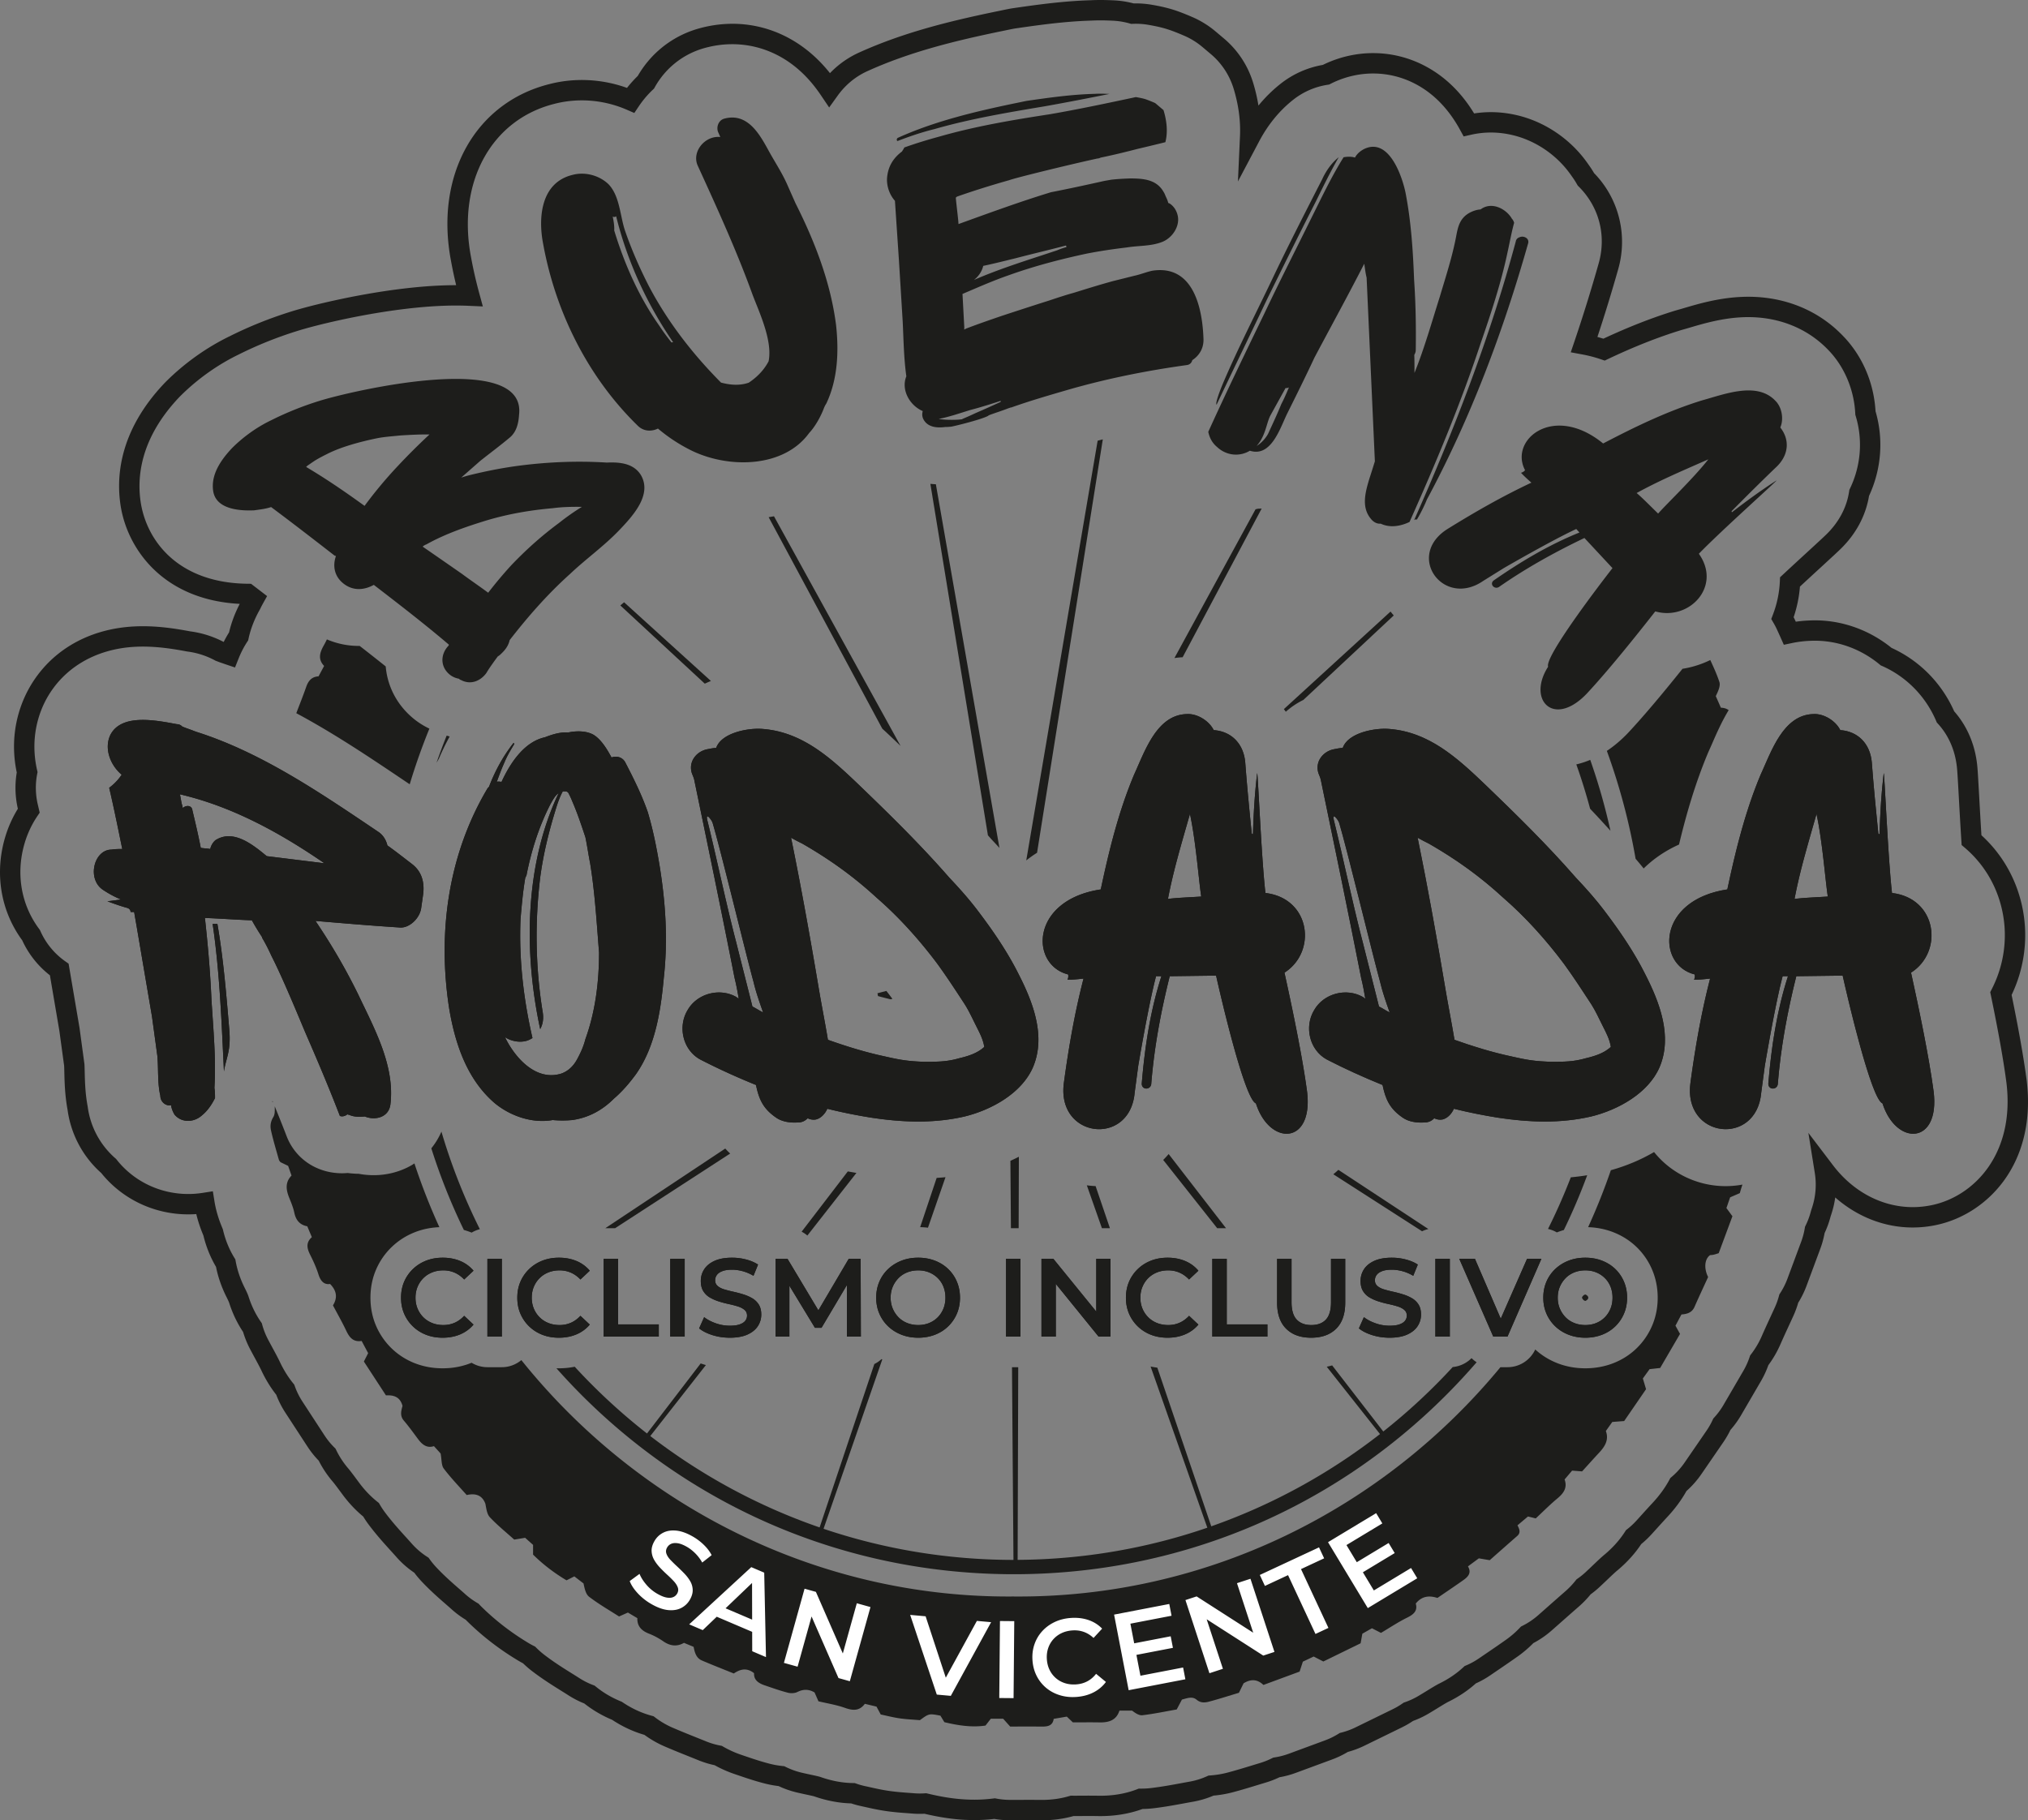 <svg xmlns="http://www.w3.org/2000/svg" width="995.56pt" height="893.75pt" viewBox="0 0 995.56 893.75"><rect x="0" y="0" width="995.56" height="893.75" fill="#808080" stroke="none"/><g data-name="Capa 1"><clipPath id="a"><path transform="matrix(1 0 0 -1 0 893.75)" d="M0 893.75h995.56V0H0z"/></clipPath><g clip-path="url(#a)"><path d="M104.387 453.63h2.335c2.918 16.927 4.377 34.437 5.836 51.948.876 10.506-1.46 13.425-2.626 20.43-1.167-24.224-2.043-48.447-5.545-72.378m-14.592-56.909c1.459-1.459 4.378-1.459 4.669 1.168 1.459 6.128 2.919 12.257 4.086 18.385 1.459.292 3.21.292 4.669.584.293-1.459 1.168-3.21 2.627-4.378 8.755-5.545 18.386 2.335 25.099 7.88 9.339 1.167 18.969 2.335 28.308 3.502-22.472-15.467-45.82-28.016-70.918-33.853.293 1.46.584 3.21.876 4.67.292.583.292 1.458.584 2.042m117.028 48.738c-.583 5.544-6.128 10.506-10.798 9.922-13.717-.876-27.433-2.043-41.15-3.21 7.88 11.673 14.885 23.64 21.013 36.188 7.88 16.635 18.094 35.021 15.759 53.991-.875 6.421-7.587 7.88-12.55 5.837-2.625.292-5.252.292-7.878-.875-.292 0-.584 0-.584-.293-.875.876-2.627 1.46-3.794.876-5.253-13.717-11.09-27.433-16.927-40.858-3.21-7.588-11.09-26.849-16.635-37.648-1.46-3.209-2.918-6.128-4.67-9.047v-.29a122.735 122.735 0 0 1-4.96-8.173c-7.588-.292-15.468-.876-23.056-1.167 1.459 13.132 2.626 26.557 3.21 39.982.876 14.3 2.335 29.184 1.459 43.484.292 1.752.292 3.502.292 4.962-1.751 3.502-3.794 6.42-6.712 8.755-3.794 3.21-9.631 3.502-13.133-.583-.875-1.46-1.46-2.919-1.751-4.67-2.335.584-5.253-1.459-5.253-4.669-1.46-6.129-.876-13.134-1.46-19.554l-2.626-19.262-7.004-41.149c-.584-3.503-1.168-6.713-1.751-10.215h-1.751c0-.875-.584-1.75-1.752-2.043-3.21-.875-6.42-2.043-9.63-3.21 2.335-.292 4.378-.583 6.712-.876-2.918-1.167-6.128-2.918-8.755-4.669-8.171-5.253-4.67-19.845 4.086-19.845 1.75-.292 3.502-.292 5.253-.292-2.043-9.923-4.086-20.137-6.421-30.06 2.335-1.75 4.378-3.793 6.129-6.42-5.545-4.669-8.755-12.84-5.545-19.554 5.545-10.798 23.056-7.004 32.686-5.253 1.168 0 2.043.584 2.627 1.167 2.043.876 4.086 1.46 6.129 2.336.29 0 .583.291.875.291 32.102 10.215 60.995 30.06 89.595 49.322 2.335 1.751 3.502 4.085 4.086 6.42 4.086 2.92 8.172 6.13 11.966 9.047 4.669 3.502 6.42 8.755 5.545 15.176l-.876 6.13M281.82 395.553c-.875-2.043-1.751-4.377-2.918-6.42-.292-.291-.876-.584-1.168-.584h-1.46c-1.75 3.21-2.918 7.005-3.793 9.923-3.21 10.507-5.837 21.305-7.296 32.394-2.627 21.597-2.334 44.068 1.168 65.664.583 3.21.29 6.13-1.168 8.757-8.171-37.94-7.588-80.841 9.047-115.861-1.751 1.166-2.92 3.502-4.086 5.543-5.545 10.798-9.338 22.764-11.673 34.73-.292.584-.292.875-.584 1.167-1.167 6.714-1.751 13.425-2.335 20.137-.875 19.846 1.46 39.692 5.837 58.66-.876.584-2.043 1.168-3.21 1.46-3.502.875-7.588 0-10.506-2.043.29 0 .29 0 .29.293 4.67 9.63 14.886 21.595 27.434 17.801 3.503-1.168 6.129-3.793 7.88-7.004 1.752-3.21 3.21-6.42 4.086-9.922 4.962-13.718 6.712-28.309 6.712-42.61-1.167-14.591-2.043-29.476-4.377-43.775-.876-4.379-1.46-8.756-2.335-12.841-1.751-5.255-3.502-10.507-5.545-15.469m30.35 131.913c-3.21 4.377-6.711 8.463-10.797 11.965-5.544 5.545-12.257 9.34-20.428 10.506a53.064 53.064 0 0 1-9.632 0c-9.63 1.752-20.428-1.75-28.308-8.17-13.716-11.675-19.553-29.185-22.472-46.404-5.836-37.356-.583-75.879 18.97-108.565.292 0 .292-.292.584-.584 2.918-7.587 6.712-14.591 11.673-21.012.292-.584.876-.292.584.291-1.751 2.92-3.502 5.839-4.67 8.757-1.458 3.21-2.626 6.42-3.794 9.63.876-.291 1.752 0 2.336 0 4.96-10.798 11.965-19.846 21.304-21.887 3.793-1.46 7.588-2.627 11.382-2.337 4.086-.875 9.047-.875 12.549 1.168 3.794 2.335 6.712 7.296 8.755 11.09 2.335-.875 5.253-.291 6.712 2.336 4.086 7.88 8.172 16.05 11.09 24.514 2.627 8.755 4.378 17.802 5.837 26.558 2.919 18.094 4.086 36.188 2.043 54.575-1.46 16.05-4.085 33.853-13.717 47.57M460.13 473.183c-8.756-11.674-18.678-22.763-29.768-32.394-11.09-10.215-22.764-18.678-36.481-26.558-1.75-.875-3.502-1.75-5.544-2.918 4.96 24.223 9.339 48.737 13.424 72.96 1.459 8.755 3.21 17.511 4.67 26.266 9.047 3.21 18.386 6.13 28.017 8.172 7.587 1.75 11.382 2.334 18.969 2.626 7.005 0 11.382 0 17.51-1.75 4.962-1.169 9.048-2.628 12.258-5.546-.583-3.794-2.335-7.004-4.086-10.506-1.75-3.502-3.502-7.297-5.545-10.507-4.377-6.712-8.755-13.424-13.424-19.845m-112.943-70.626c4.96 20.138 9.047 40.275 14.3 60.412 2.627 10.506 5.254 20.721 7.88 31.227 1.75.875 3.502 2.042 5.253 2.918-1.751-4.96-3.502-9.922-4.67-14.884-3.793-13.716-16.343-65.664-20.136-78.213-.292-1.168-3.503-5.545-2.627-1.46m126.367 145.63c-15.175 3.502-30.351 2.918-45.82.583-7.295-1.167-14.591-2.626-21.595-4.378-1.167 2.627-3.21 4.67-5.545 5.254-1.46.291-2.918 0-4.086-.584-1.167 1.168-2.627 2.043-4.67 2.043-3.793.292-7.88-.292-10.797-2.335-6.421-4.378-8.464-9.047-9.923-16.05-9.34-3.795-18.386-7.88-27.433-12.55-8.463-4.67-11.09-16.052-6.13-24.223 4.67-8.172 15.76-11.09 23.932-6.42.292.291.876.583 1.168.875-.584-3.503-1.168-6.712-2.043-10.215-6.421-32.686-13.133-65.08-19.846-97.475-.291-1.167-.875-2.335-1.167-3.21-1.751-5.837 2.626-10.798 7.88-11.673 1.459-.293 2.918-.584 4.085-.584 2.627-7.588 16.052-9.923 22.764-9.339 19.553 1.46 33.562 14.3 47.279 27.433 15.175 14.592 30.35 29.476 44.36 45.527 4.96 5.253 9.922 10.798 14.3 16.635 7.296 9.631 14.3 19.845 19.845 30.936 7.004 13.716 13.425 30.351 7.004 45.527-5.545 12.841-20.428 21.012-33.562 24.223M589.7 440.205c-1.168-7.296-2.627-27.14-5.546-40.566-4.669 16.344-8.17 28.017-10.798 41.734 4.086-.584 12.258-.876 16.343-1.168m7.296 38.815-22.763.292c-4.378 17.51-7.588 34.73-9.048 52.532 0 3.502-4.96 3.502-4.669 0 1.46-17.51 4.086-35.313 9.631-52.532h-2.627c-3.794 14.3-8.755 44.068-8.755 44.068l-1.75 13.133c-2.336 26.557-38.524 22.472-34.73-4.96 2.335-17.22 5.253-34.147 9.631-51.074-2.627.292-5.546.584-7.88.584.292-.584.584-1.75.292-2.626-18.678-4.67-18.678-36.48 16.051-41.734 4.086-19.26 8.755-38.23 16.343-56.325 5.253-11.382 11.09-29.476 25.974-29.768 4.961-.292 10.798 3.21 13.133 7.88 8.464.584 14.592 6.42 15.467 15.76.876 11.673 2.043 23.64 3.211 35.02.291.292.291.292.584.292.291-9.923.875-20.137 2.043-29.768.291-2.919 2.042 41.15 4.085 58.66 22.18 2.627 25.391 28.892 9.34 39.107 3.793 17.218 8.754 40.858 11.09 58.37 3.21 26.264-18.387 26.848-25.099 5.835-5.545-2.043-17.219-52.24-19.554-62.746" fill="#1d1d1b"/><path d="M767.717 473.183c-8.756-11.674-18.678-22.763-29.768-32.394-11.09-10.215-22.764-18.678-36.48-26.558-1.75-.875-3.503-1.75-5.545-2.918 4.961 24.223 9.34 48.737 13.424 72.96 1.46 8.755 3.211 17.511 4.67 26.266 9.047 3.21 18.386 6.13 28.017 8.172 7.587 1.75 11.382 2.334 18.97 2.626 7.004 0 11.381 0 17.51-1.75 4.962-1.169 9.047-2.628 12.257-5.546-.583-3.794-2.335-7.004-4.086-10.506-1.75-3.502-3.502-7.297-5.545-10.507-4.377-6.712-8.755-13.424-13.424-19.845m-112.943-70.626c4.961 20.138 9.047 40.275 14.3 60.412 2.627 10.506 5.254 20.721 7.88 31.227 1.751.875 3.502 2.042 5.253 2.918-1.75-4.96-3.502-9.922-4.669-14.884-3.794-13.716-16.344-65.664-20.137-78.213-.292-1.168-3.503-5.545-2.627-1.46m126.367 145.63c-15.175 3.502-30.35 2.918-45.819.583-7.296-1.167-14.592-2.626-21.596-4.378-1.167 2.627-3.21 4.67-5.545 5.254-1.459.291-2.918 0-4.086-.584-1.167 1.168-2.627 2.043-4.669 2.043-3.794.292-7.88-.292-10.798-2.335-6.42-4.378-8.464-9.047-9.923-16.05-9.339-3.795-18.386-7.88-27.433-12.55-8.463-4.67-11.09-16.052-6.129-24.223 4.67-8.172 15.76-11.09 23.931-6.42.292.291.876.583 1.168.875-.584-3.503-1.168-6.712-2.043-10.215-6.42-32.686-13.133-65.08-19.846-97.475-.29-1.167-.875-2.335-1.167-3.21-1.75-5.837 2.626-10.798 7.88-11.673 1.46-.293 2.918-.584 4.085-.584 2.627-7.588 16.052-9.923 22.764-9.339 19.553 1.46 33.562 14.3 47.28 27.433 15.174 14.592 30.35 29.476 44.36 45.527 4.96 5.253 9.922 10.798 14.3 16.635 7.295 9.631 14.3 19.845 19.844 30.936 7.004 13.716 13.425 30.351 7.004 45.527-5.545 12.841-20.428 21.012-33.562 24.223M897.287 440.205c-1.167-7.296-2.626-27.14-5.545-40.566-4.67 16.344-8.171 28.017-10.798 41.734 4.086-.584 12.258-.876 16.343-1.168m7.296 38.815-22.763.292c-4.378 17.51-7.588 34.73-9.048 52.532 0 3.502-4.961 3.502-4.67 0 1.46-17.51 4.087-35.313 9.632-52.532h-2.627c-3.794 14.3-8.755 44.068-8.755 44.068l-1.751 13.133c-2.335 26.557-38.523 22.472-34.73-4.96 2.336-17.22 5.254-34.147 9.632-51.074-2.627.292-5.546.584-7.88.584.29-.584.584-1.75.29-2.626-18.676-4.67-18.676-36.48 16.053-41.734 4.086-19.26 8.755-38.23 16.343-56.325 5.253-11.382 11.09-29.476 25.974-29.768 4.96-.292 10.798 3.21 13.133 7.88 8.463.584 14.592 6.42 15.467 15.76.876 11.673 2.043 23.64 3.21 35.02.292.292.292.292.585.292.29-9.923.875-20.137 2.043-29.768.29-2.919 2.042 41.15 4.085 58.66 22.18 2.627 25.39 28.892 9.339 39.107 3.794 17.218 8.755 40.858 11.09 58.37 3.21 26.264-18.386 26.848-25.098 5.835-5.545-2.043-17.22-52.24-19.554-62.746M201.129 385.083a307.893 307.893 0 0 1 9.664-27.332 37.695 37.695 0 0 1-9.31-6.23c-7.102-6.468-11.345-15.013-12.131-24.31a1033.93 1033.93 0 0 0-12.788-10.064 39.73 39.73 0 0 1-16.09-3.206 52.519 52.519 0 0 1-1.568 3.04c-1.94 3.424-2.933 6.713.209 9.993l-2.736 5.112c-3.288.179-4.987 2.119-6.021 5.072-1.524 4.35-3.228 8.643-4.907 13.014 18.736 10.037 36.327 21.87 53.56 33.484zM133.599 540.92l.413.183c-.07-.168-.138-.341-.207-.51l-.206.328M799.436 359.624l-.212.225c-3.409 3.577-6.899 6.495-10.412 8.837a307.817 307.817 0 0 1 14.112 52.959 191.774 191.774 0 0 1 3.966 4.77c4.676-4.604 10.44-8.64 17.35-11.748 3.527-14.728 7.926-29.97 14.273-45.106.128-.304.26-.606.4-.906.565-1.225 1.136-2.54 1.73-3.902 2.095-4.8 4.572-10.444 7.969-16.073-.975-.741-2.235-1.14-3.822-1.205-.908-2.065-1.703-3.874-2.5-5.683 1.149-2.388 2.416-5.017 1.755-7.006-1.222-3.675-2.841-7.218-4.452-10.711a48.368 48.368 0 0 1-13.642 4.304c-10.707 13.365-19.434 23.648-26.515 31.245M777.273 638.215c.223.22.482.372.649.44.128.051.232.081.304.097.043-.012.098-.029.163-.054.225-.089.576-.297.887-.612a1.49 1.49 0 0 0 .284-.395c.109-.256.149-.45.163-.538a2.063 2.063 0 0 0-.142-.482 1.605 1.605 0 0 0-.3-.414 2.812 2.812 0 0 0-.892-.616 1.327 1.327 0 0 0-.163-.054 1.949 1.949 0 0 0-.304.098 2.446 2.446 0 0 0-.755.518 2.2 2.2 0 0 0-.461.65c-.05.12-.08.22-.1.292.016.053.038.12.069.2.09.227.295.572.598.87" fill="#1d1d1b"/><path d="M819.892 573.313a44.584 44.584 0 0 1-7.897-7.658c-6.412 3.752-13.55 6.775-21.211 8.914a307.966 307.966 0 0 1-11.162 27.965c4.276.144 8.369.95 12.184 2.415 4.378 1.681 8.259 4.13 11.54 7.28a33.703 33.703 0 0 1 7.708 11.216c1.806 4.257 2.722 8.874 2.722 13.724 0 4.865-.922 9.486-2.738 13.735a34.062 34.062 0 0 1-7.637 11.125c-3.291 3.194-7.193 5.671-11.595 7.361-4.224 1.621-8.79 2.444-13.568 2.444-4.802 0-9.395-.839-13.653-2.494-4.105-1.594-7.772-3.869-10.924-6.752a15.015 15.015 0 0 1-13.617 8.7h-3.47C679.31 740.7 592.764 784.742 497.299 783.874c-96.22.737-184.073-44.607-241.365-116.068-2.6 2.161-5.922 3.482-9.567 3.482h-7.094c-2.845 0-5.496-.806-7.765-2.18-4.365 1.805-9.147 2.726-14.223 2.726-4.804 0-9.373-.832-13.581-2.47-4.342-1.69-8.204-4.16-11.478-7.34a34.084 34.084 0 0 1-7.617-11.06c-1.825-4.23-2.752-8.875-2.752-13.795 0-4.918.927-9.562 2.755-13.803a33.947 33.947 0 0 1 7.694-11.104c3.287-3.156 7.138-5.606 11.45-7.286 3.727-1.452 7.737-2.267 11.939-2.436a307.124 307.124 0 0 1-12.253-31.3c-.47.301-.93.614-1.416.895-7.731 4.45-17.002 5.883-25.918 4.193-1.6-.016-3.41-.12-5.37-.388-5.59.504-11.293-.469-16.413-3.03a27.972 27.972 0 0 1-13.604-15.01 682.129 682.129 0 0 0-5.851-14.693c.036 1.881.165 3.87-.688 5.253-1.405 2.275-1.63 4.403-1.144 6.587 1.077 4.846 2.529 9.61 3.867 14.397.126.452.53.826.763 1.171l3.778 1.825 1.665 4.76c-3.375 3.5-2.62 7.272-1.031 11.167.938 2.3 1.893 4.641 2.397 7.056.758 3.636 2.658 5.99 6.365 6.678l2.249 5.343c-3.044 2.681-2.388 5.54-.838 8.634 1.559 3.113 3.034 6.317 4.074 9.628 1.034 3.292 2.754 5.2 5.707 4.714 3.385 3.462 3.673 6.858 1.419 10.52 2.23 4.222 4.542 8.258 6.523 12.45 1.536 3.248 3.405 5.674 7.552 5.012l3.199 5.99-2.097 4.115 10.838 16.622c4.104-.25 6.975.925 8.13 5.144-.573 2.26-1.452 4.776.64 7.23 2.479 2.903 4.71 6.022 6.996 9.087 2.005 2.687 4.322 4.604 7.796 3.461l3.27 3.606c.574 3.042.323 5.763 1.539 7.383 3.462 4.613 7.522 8.777 11.262 13.02 4.648-1.058 7.707.291 9.175 4.278.476 2.34.738 5.067 2.222 6.645 3.735 3.97 8.02 7.422 11.943 10.953l5.357-.883 3.893 3.476v4.786c5.084 5.007 10.598 9.151 16.425 12.62l3.835-1.943 4.508 3.476c.525 2.456 1.065 5.26 2.758 6.555 4.716 3.606 9.91 6.585 14.684 9.661l4.337-1.929 4.643 2.753c-.138 4.056 2.166 6.242 5.796 7.652 2.457.954 4.832 2.268 7.008 3.765 3.342 2.297 6.683 2.664 10.082.705 1.758.731 3.267 1.36 4.742 1.972.549 2.821 1.28 5.487 4.025 6.67 5.163 2.223 10.407 4.26 15.692 6.405 3.193-2.17 6.403-2.988 9.96-.135-.198 3.4 2.27 4.955 5.259 5.97 3.758 1.275 7.506 2.62 11.343 3.608 1.452.375 3.36.291 4.672-.364 2.997-1.499 5.688-1.37 8.412.226l1.917 4.35c4.338 1.038 8.794 1.731 12.97 3.214 3.843 1.364 7.077 1.67 9.804-1.975 2.083.5 3.995.957 5.725 1.371l2.072 3.871c3.122.651 6.182 1.447 9.292 1.894 3.272.47 6.593.606 9.937.891 4.488-3.287 4.488-3.287 10.072-2.21.616 1.013 1.29 2.126 1.94 3.197 6.78 1.624 13.456 2.66 20.182 1.665l2.616-3.349h6.066l3.433 3.833c5.156 0 10.31-.036 15.466.015 2.872.028 5.418-.342 5.906-3.796l6.439-1.1 2.973 2.825c4.772 0 8.922-.063 13.069.018 4.488.087 8.262-.966 9.796-5.79h6.207c1.607 1.242 3.44 2.47 5.1 2.268 5.724-.69 11.388-1.88 16.805-2.832l2.572-4.86c2.51-.624 5.029-1.752 7.228.088 1.98 1.657 4.067 1.466 6.118.918 4.953-1.325 9.839-2.897 14.62-4.33l2.29-4.65c3.393-2.093 6.608-2.205 9.74.796l17.763-6.553c.57-1.745 1.074-3.283 1.599-4.885l5.308-2.518 4.75 2.44 18.29-8.939c.32-1.769.583-3.212.855-4.71l4.706-2.67c1.566.802 2.866 1.47 4.445 2.278 4.252-2.517 8.396-5.303 12.836-7.489 3.232-1.59 5.26-3.397 4.23-6.918 3.013-3.73 6.606-4.054 10.642-2.754 4.322-2.965 8.598-5.827 12.793-8.804 2.266-1.609 4.07-3.539 2.186-6.692l5.349-3.955 5.336.913c4.316-3.805 8.895-7.869 13.507-11.895 1.898-1.656 1.019-3.503.126-5.22l5.15-4.347 3.812.946c3.777-3.515 7.055-6.84 10.629-9.807 3.049-2.53 5-5.249 3.536-9.315l3.683-4.349 4.905.387c2.722-2.99 5.479-6.08 8.3-9.108 2.844-3.05 4.983-6.3 3.366-10.722l3.16-4.446 5.832-.45 10.74-15.633a9089.6 9089.6 0 0 1-1.57-5.272l3.305-4.566 5.187-.576 9.75-16.734-2.236-4.036 2.94-5.512c2.716-.186 5.16-.866 6.416-3.729 2.185-4.987 4.506-9.914 6.668-14.646-2.137-4.295-1.721-8.85.957-10.742.45-.053 1.113-.078 1.75-.22.775-.175 1.528-.449 2.492-.74 2.26-6.089 4.499-12.114 6.74-18.149l-2.947-4.02 1.822-5.263 4.767-2.069a70.487 70.487 0 0 1 1.273-4.186 45.307 45.307 0 0 1-35.482-8.316M538.839 216.38 503.8 422.457a58.318 58.318 0 0 1 5.3-3.753l32.277-202.983c-.85.219-1.697.438-2.54.66" fill="#1d1d1b"/><path d="m301.961 603.05 56.485-36.655a49.341 49.341 0 0 1-2.417-2.462l-58.886 39.118zM500.064 603.05l.108-35.092a87.907 87.907 0 0 1-4.154 2l.254 33.093zM759.93 603.414c1.533.342 3 .915 4.343 1.702.084-.033.165-.071.25-.104a35.44 35.44 0 0 1 3.18-1.071 295.892 295.892 0 0 0 11.466-26.901 124.08 124.08 0 0 1-8.048 1.022 291.19 291.19 0 0 1-11.192 25.352M544.871 603.05l-7.03-20.683a45.028 45.028 0 0 1-4.308-.377l7.411 21.06zM780.604 397.102a530.416 530.416 0 0 1 9.982 10.81 296.953 296.953 0 0 0-9.93-34.822 42.564 42.564 0 0 1-6.83 2.23 290.315 290.315 0 0 1 6.778 21.782M601.871 603.05l-28.17-36.422a44.463 44.463 0 0 1-2.675 2.898l26.51 33.525zM455.548 602.797l8.6-24.8c-1.437.142-2.883.26-4.343.355l-8.092 24.174c1.295.03 2.575.119 3.835.27M396.342 606.647l24.08-30.743c-1.416-.24-2.823-.49-4.222-.748l-22.676 29.6a15.066 15.066 0 0 1 2.818 1.891M630.262 348.177c.318.428.652.843.956 1.284a38.191 38.191 0 0 1 8.616-5.799l44.373-41.48a42.96 42.96 0 0 1-1.582-1.912zM456.725 237.568l28.255 172.587c.565.638 1.14 1.265 1.7 1.906a336.541 336.541 0 0 1 3.951 4.267l-31.205-178.567a42.517 42.517 0 0 1-2.7-.193M701.206 603.453l-44.194-29.067a37.343 37.343 0 0 1-2.479 2.17l43.572 27.992a14.937 14.937 0 0 1 3.101-1.095M713.158 671.216a295.034 295.034 0 0 1-34.094 31.643l-25.104-32.46c-.845.25-1.733.467-2.652.658l26.144 33.063c-24.752 19.293-52.672 34.693-82.834 45.298l-26.476-77.9a37.674 37.674 0 0 1-3.305-.57l27.85 79.15c-29.241 10.052-60.56 15.589-93.122 15.79l.29-94.6h-3.06l.724 94.622c-32.582-.022-63.935-5.393-93.23-15.278l28.828-83.143c-.117-.063-.24-.117-.356-.181a15.18 15.18 0 0 1-3.547 2.428l-26.857 80.225c-30.244-10.443-58.254-25.711-83.117-44.877l27.29-34.841c-.441-.123-.88-.25-1.316-.387a44.085 44.085 0 0 1-1.242-.42l-26.355 34.403a295.155 295.155 0 0 1-35.481-32.778c-2.5.509-5.098.773-7.781.773-.403 0-.802-.014-1.202-.026a305.842 305.842 0 0 0 12.488 13.284c56.648 56.647 131.964 87.845 212.077 87.845 80.112 0 155.429-31.198 212.077-87.845a305.606 305.606 0 0 0 15.097-16.233 14.991 14.991 0 0 1-2.5-2.018 14.975 14.975 0 0 1-9.234 4.375M437.63 489.804a215.365 215.365 0 0 0-2.507-3.263l-4.366 1.141c.084.462.164.915.248 1.381 2.143.599 4.197 1.118 6.212 1.594l.87-.218-.457-.635M377.335 253.933l55.779 103.83c2.78 2.534 5.387 5.027 7.837 7.372l1.139 1.099-62.136-112.747c-.87.165-1.744.31-2.62.446M220.75 361.618a37.112 37.112 0 0 1-1.473-.444 295.9 295.9 0 0 0-4.998 13.369c.392-.676.773-1.357 1.174-2.028a113.168 113.168 0 0 1 5.297-10.897M304.527 297.273l41.467 38.41a53.528 53.528 0 0 1 2.999-1.324l-42.628-38.643c-.624.524-1.234 1.042-1.838 1.557M617.479 249.784c-.374.102-.75.18-1.124.27l-39.82 73.043a46.093 46.093 0 0 1 4.033-.394l38.793-73.014c-.625.047-1.252.081-1.882.095M235.564 603.527A290.592 290.592 0 0 1 216.7 555.63a35.164 35.164 0 0 1-4.961 8.188 295.996 295.996 0 0 0 15.977 40.088c1.302.367 2.579.797 3.82 1.307a15.075 15.075 0 0 1 4.028-1.686M217.284 656.812c-2.946 0-5.656-.482-8.13-1.446-2.474-.963-4.63-2.337-6.465-4.12a19.086 19.086 0 0 1-4.283-6.22c-1.02-2.363-1.528-4.983-1.528-7.857 0-2.873.509-5.491 1.528-7.857a18.925 18.925 0 0 1 4.31-6.22c1.855-1.781 4.019-3.155 6.493-4.12 2.473-.962 5.183-1.445 8.13-1.445 3.128 0 5.983.537 8.566 1.61a16.974 16.974 0 0 1 6.548 4.774l-4.583 4.31c-1.42-1.491-2.983-2.61-4.692-3.355-1.711-.745-3.547-1.12-5.512-1.12-2 0-3.828.329-5.484.983-1.655.655-3.091 1.582-4.31 2.783a12.973 12.973 0 0 0-2.864 4.256c-.692 1.637-1.037 3.438-1.037 5.4 0 1.966.345 3.767 1.037 5.403a12.973 12.973 0 0 0 2.864 4.256c1.219 1.2 2.655 2.128 4.31 2.783 1.656.655 3.484.982 5.484.982 1.965 0 3.8-.372 5.512-1.118 1.709-.745 3.273-1.883 4.692-3.411l4.583 4.31c-1.783 2.11-3.965 3.71-6.548 4.802-2.583 1.092-5.456 1.637-8.621 1.637M239.272 618.073h7.094v38.194h-7.094zM274.355 656.812c-2.946 0-5.656-.482-8.13-1.446-2.474-.963-4.629-2.337-6.465-4.12a19.086 19.086 0 0 1-4.283-6.22c-1.019-2.363-1.528-4.983-1.528-7.857 0-2.873.509-5.491 1.528-7.857a18.925 18.925 0 0 1 4.31-6.22c1.855-1.781 4.019-3.155 6.493-4.12 2.473-.962 5.183-1.445 8.13-1.445 3.128 0 5.983.537 8.566 1.61a16.974 16.974 0 0 1 6.548 4.774l-4.583 4.31c-1.419-1.491-2.983-2.61-4.692-3.355-1.711-.745-3.547-1.12-5.512-1.12-2 0-3.828.329-5.484.983-1.655.655-3.091 1.582-4.31 2.783a12.973 12.973 0 0 0-2.864 4.256c-.692 1.637-1.037 3.438-1.037 5.4 0 1.966.345 3.767 1.037 5.403a12.973 12.973 0 0 0 2.864 4.256c1.219 1.2 2.655 2.128 4.31 2.783 1.656.655 3.484.982 5.484.982 1.965 0 3.801-.372 5.512-1.118 1.709-.745 3.273-1.883 4.692-3.411l4.583 4.31c-1.783 2.11-3.965 3.71-6.548 4.802-2.583 1.092-5.456 1.637-8.621 1.637M296.343 656.266v-38.193h7.094v32.192h19.97v6.001zM329.027 618.073h7.093v38.194h-7.093zM358.272 656.812c-2.983 0-5.83-.428-8.539-1.282-2.711-.854-4.884-1.955-6.521-3.301l2.456-5.511c1.527 1.2 3.418 2.2 5.674 3 2.255.802 4.565 1.2 6.93 1.2 2 0 3.618-.217 4.855-.653 1.237-.437 2.147-1.028 2.729-1.774a4.018 4.018 0 0 0 .873-2.537c0-1.163-.419-2.1-1.255-2.81-.838-.71-1.919-1.272-3.247-1.691a48.689 48.689 0 0 0-4.419-1.146 52.648 52.648 0 0 1-4.856-1.282 21.838 21.838 0 0 1-4.448-1.937 9.257 9.257 0 0 1-3.246-3.138c-.818-1.31-1.227-2.982-1.227-5.02 0-2.073.553-3.973 1.664-5.701 1.109-1.728 2.801-3.11 5.074-4.147 2.274-1.037 5.156-1.555 8.649-1.555 2.292 0 4.564.29 6.82.873 2.255.582 4.219 1.419 5.892 2.51l-2.237 5.51a21.054 21.054 0 0 0-5.292-2.264c-1.819-.49-3.565-.736-5.238-.736-1.929 0-3.511.237-4.747.709-1.238.473-2.138 1.1-2.701 1.883a4.324 4.324 0 0 0-.846 2.59c0 1.166.409 2.102 1.228 2.81.819.71 1.891 1.266 3.219 1.666 1.327.4 2.81.782 4.447 1.145 1.637.364 3.255.79 4.856 1.282 1.6.492 3.073 1.128 4.42 1.91a9.347 9.347 0 0 1 3.246 3.11c.818 1.292 1.227 2.938 1.227 4.938 0 2.038-.554 3.92-1.664 5.647-1.109 1.728-2.809 3.11-5.101 4.147-2.291 1.037-5.184 1.555-8.675 1.555M380.752 656.266v-38.193h5.838l16.696 27.88h-3.055l16.423-27.88h5.838l.11 38.193h-6.821v-27.663h1.365l-13.86 23.352h-3.22l-14.185-23.353h1.637v27.664zM450.754 650.592c1.928 0 3.701-.328 5.32-.982a12.584 12.584 0 0 0 4.23-2.783c1.2-1.2 2.136-2.619 2.808-4.256.673-1.637 1.01-3.437 1.01-5.402 0-1.964-.327-3.765-.982-5.4a12.333 12.333 0 0 0-2.81-4.257 12.89 12.89 0 0 0-4.256-2.783c-1.619-.655-3.392-.982-5.32-.982-1.928 0-3.72.327-5.374.982-1.655.655-3.083 1.592-4.283 2.81a13.627 13.627 0 0 0-2.837 4.256c-.692 1.62-1.037 3.41-1.037 5.374 0 1.93.345 3.711 1.037 5.347a13.526 13.526 0 0 0 2.837 4.284c1.2 1.22 2.628 2.155 4.283 2.81 1.654.654 3.446.982 5.374.982m0 6.22c-2.946 0-5.684-.49-8.21-1.473-2.53-.982-4.72-2.364-6.576-4.147a18.828 18.828 0 0 1-4.31-6.247c-1.019-2.382-1.528-4.974-1.528-7.776 0-2.837.51-5.447 1.527-7.829a18.552 18.552 0 0 1 4.311-6.22c1.855-1.764 4.038-3.138 6.548-4.12 2.51-.982 5.256-1.473 8.238-1.473 2.946 0 5.675.482 8.185 1.446 2.51.964 4.683 2.328 6.52 4.092a18.682 18.682 0 0 1 4.283 6.247c1.018 2.401 1.528 5.02 1.528 7.857 0 2.838-.51 5.448-1.528 7.83a19.03 19.03 0 0 1-4.283 6.247c-1.837 1.783-4.01 3.157-6.52 4.12-2.51.963-5.239 1.446-8.185 1.446M493.858 618.073h7.094v38.194h-7.094zM511.263 656.266v-38.193h5.838l23.953 29.463h-2.892v-29.463h6.984v38.193h-5.838l-23.899-29.463h2.892v29.463zM573.137 656.812c-2.946 0-5.657-.482-8.13-1.446-2.474-.963-4.63-2.337-6.466-4.12a19.101 19.101 0 0 1-4.283-6.22c-1.018-2.363-1.527-4.983-1.527-7.857 0-2.873.51-5.491 1.527-7.857a18.913 18.913 0 0 1 4.311-6.22c1.855-1.781 4.018-3.155 6.493-4.12 2.472-.962 5.183-1.445 8.13-1.445 3.128 0 5.983.537 8.566 1.61 2.582 1.073 4.765 2.665 6.547 4.774l-4.583 4.31c-1.419-1.491-2.983-2.61-4.692-3.355-1.71-.745-3.547-1.12-5.51-1.12-2.002 0-3.83.329-5.485.983-1.656.655-3.092 1.582-4.31 2.783a12.973 12.973 0 0 0-2.864 4.256c-.692 1.637-1.037 3.438-1.037 5.4 0 1.966.345 3.767 1.037 5.403a12.973 12.973 0 0 0 2.864 4.256c1.218 1.2 2.654 2.128 4.31 2.783 1.655.655 3.483.982 5.484.982 1.964 0 3.801-.372 5.511-1.118 1.71-.745 3.273-1.883 4.692-3.411l4.583 4.31c-1.782 2.11-3.965 3.71-6.547 4.802-2.583 1.092-5.457 1.637-8.62 1.637M595.125 656.266v-38.193h7.093v32.192h19.97v6.001zM643.631 656.812c-5.202 0-9.284-1.473-12.249-4.42-2.965-2.946-4.446-7.22-4.446-12.822v-21.497h7.092v21.279c0 3.929.846 6.785 2.538 8.566 1.691 1.783 4.083 2.674 7.174 2.674 3.092 0 5.475-.891 7.148-2.674 1.673-1.781 2.511-4.637 2.511-8.566v-21.28h6.983v21.498c0 5.602-1.482 9.876-4.446 12.823-2.966 2.946-7.067 4.419-12.305 4.419M682.153 656.812c-2.983 0-5.83-.428-8.54-1.282-2.71-.854-4.883-1.955-6.52-3.301l2.456-5.511c1.528 1.2 3.418 2.2 5.674 3 2.255.802 4.565 1.2 6.93 1.2 2 0 3.619-.217 4.856-.653 1.237-.437 2.146-1.028 2.728-1.774a4.012 4.012 0 0 0 .873-2.537c0-1.163-.418-2.1-1.255-2.81s-1.92-1.272-3.246-1.691a48.715 48.715 0 0 0-4.42-1.146 52.648 52.648 0 0 1-4.856-1.282 21.853 21.853 0 0 1-4.447-1.937 9.26 9.26 0 0 1-3.247-3.138c-.818-1.31-1.227-2.982-1.227-5.02 0-2.073.554-3.973 1.664-5.701 1.109-1.728 2.8-3.11 5.075-4.147 2.273-1.037 5.156-1.555 8.648-1.555 2.292 0 4.564.29 6.82.873 2.256.582 4.22 1.419 5.893 2.51l-2.237 5.51a21.06 21.06 0 0 0-5.293-2.264c-1.82-.49-3.565-.736-5.238-.736-1.928 0-3.511.237-4.746.709-1.238.473-2.138 1.1-2.701 1.883a4.324 4.324 0 0 0-.846 2.59c0 1.166.409 2.102 1.227 2.81.819.71 1.89 1.266 3.219 1.666 1.328.4 2.81.782 4.447 1.145 1.637.364 3.255.79 4.857 1.282a21.136 21.136 0 0 1 4.419 1.91 9.341 9.341 0 0 1 3.247 3.11c.818 1.292 1.227 2.938 1.227 4.938 0 2.038-.554 3.92-1.664 5.647-1.11 1.728-2.81 3.11-5.101 4.147-2.292 1.037-5.184 1.555-8.676 1.555M704.632 618.073h7.094v38.194h-7.094zM733.06 656.266l-16.697-38.193h7.693l14.897 34.538h-4.475l15.17-34.538h7.037l-16.642 38.193zM778.238 650.592c1.928 0 3.7-.328 5.319-.982a12.598 12.598 0 0 0 4.23-2.783c1.2-1.2 2.136-2.619 2.809-4.256s1.01-3.437 1.01-5.402c0-1.964-.328-3.765-.982-5.4a12.336 12.336 0 0 0-2.811-4.257 12.89 12.89 0 0 0-4.256-2.783c-1.618-.655-3.391-.982-5.32-.982-1.928 0-3.72.327-5.374.982-1.655.655-3.082 1.592-4.283 2.81a13.627 13.627 0 0 0-2.837 4.256c-.692 1.62-1.036 3.41-1.036 5.374 0 1.93.344 3.711 1.036 5.347a13.526 13.526 0 0 0 2.837 4.284c1.2 1.22 2.628 2.155 4.283 2.81 1.655.654 3.446.982 5.375.982m0 6.22c-2.946 0-5.684-.49-8.212-1.473-2.528-.982-4.72-2.364-6.575-4.147a18.84 18.84 0 0 1-4.31-6.247c-1.02-2.382-1.528-4.974-1.528-7.776 0-2.837.509-5.447 1.528-7.829a18.564 18.564 0 0 1 4.31-6.22c1.855-1.764 4.038-3.138 6.548-4.12 2.51-.982 5.256-1.473 8.239-1.473 2.946 0 5.675.482 8.185 1.446 2.509.964 4.682 2.328 6.519 4.092a18.668 18.668 0 0 1 4.283 6.247c1.019 2.401 1.529 5.02 1.529 7.857 0 2.838-.51 5.448-1.53 7.83a19.014 19.014 0 0 1-4.282 6.247c-1.837 1.783-4.01 3.157-6.52 4.12-2.51.963-5.238 1.446-8.184 1.446" fill="#1d1d1b"/><path d="M217.284 656.812c-2.946 0-5.656-.482-8.13-1.446-2.474-.963-4.63-2.337-6.465-4.12a19.086 19.086 0 0 1-4.283-6.22c-1.02-2.363-1.528-4.983-1.528-7.857 0-2.873.509-5.491 1.528-7.857a18.925 18.925 0 0 1 4.31-6.22c1.855-1.781 4.019-3.155 6.493-4.12 2.473-.962 5.183-1.445 8.13-1.445 3.128 0 5.983.537 8.566 1.61a16.974 16.974 0 0 1 6.548 4.774l-4.583 4.31c-1.42-1.491-2.983-2.61-4.692-3.355-1.711-.745-3.547-1.12-5.512-1.12-2 0-3.828.329-5.484.983-1.655.655-3.091 1.582-4.31 2.783a12.973 12.973 0 0 0-2.864 4.256c-.692 1.637-1.037 3.438-1.037 5.4 0 1.966.345 3.767 1.037 5.403a12.973 12.973 0 0 0 2.864 4.256c1.219 1.2 2.655 2.128 4.31 2.783 1.656.655 3.484.982 5.484.982 1.965 0 3.8-.372 5.512-1.118 1.709-.745 3.273-1.883 4.692-3.411l4.583 4.31c-1.783 2.11-3.965 3.71-6.548 4.802-2.583 1.092-5.456 1.637-8.621 1.637M239.272 618.073h7.094v38.194h-7.094zM274.355 656.812c-2.946 0-5.656-.482-8.13-1.446-2.474-.963-4.629-2.337-6.465-4.12a19.086 19.086 0 0 1-4.283-6.22c-1.019-2.363-1.528-4.983-1.528-7.857 0-2.873.509-5.491 1.528-7.857a18.925 18.925 0 0 1 4.31-6.22c1.855-1.781 4.019-3.155 6.493-4.12 2.473-.962 5.183-1.445 8.13-1.445 3.128 0 5.983.537 8.566 1.61a16.974 16.974 0 0 1 6.548 4.774l-4.583 4.31c-1.419-1.491-2.983-2.61-4.692-3.355-1.711-.745-3.547-1.12-5.512-1.12-2 0-3.828.329-5.484.983-1.655.655-3.091 1.582-4.31 2.783a12.973 12.973 0 0 0-2.864 4.256c-.692 1.637-1.037 3.438-1.037 5.4 0 1.966.345 3.767 1.037 5.403a12.973 12.973 0 0 0 2.864 4.256c1.219 1.2 2.655 2.128 4.31 2.783 1.656.655 3.484.982 5.484.982 1.965 0 3.801-.372 5.512-1.118 1.709-.745 3.273-1.883 4.692-3.411l4.583 4.31c-1.783 2.11-3.965 3.71-6.548 4.802-2.583 1.092-5.456 1.637-8.621 1.637M296.343 656.266v-38.193h7.094v32.192h19.97v6.001zM329.027 618.073h7.093v38.194h-7.093zM358.272 656.812c-2.983 0-5.83-.428-8.539-1.282-2.711-.854-4.884-1.955-6.521-3.301l2.456-5.511c1.527 1.2 3.418 2.2 5.674 3 2.255.802 4.565 1.2 6.93 1.2 2 0 3.618-.217 4.855-.653 1.237-.437 2.147-1.028 2.729-1.774a4.018 4.018 0 0 0 .873-2.537c0-1.163-.419-2.1-1.255-2.81-.838-.71-1.919-1.272-3.247-1.691a48.689 48.689 0 0 0-4.419-1.146 52.648 52.648 0 0 1-4.856-1.282 21.838 21.838 0 0 1-4.448-1.937 9.257 9.257 0 0 1-3.246-3.138c-.818-1.31-1.227-2.982-1.227-5.02 0-2.073.553-3.973 1.664-5.701 1.109-1.728 2.801-3.11 5.074-4.147 2.274-1.037 5.156-1.555 8.649-1.555 2.292 0 4.564.29 6.82.873 2.255.582 4.219 1.419 5.892 2.51l-2.237 5.51a21.054 21.054 0 0 0-5.292-2.264c-1.819-.49-3.565-.736-5.238-.736-1.929 0-3.511.237-4.747.709-1.238.473-2.138 1.1-2.701 1.883a4.324 4.324 0 0 0-.846 2.59c0 1.166.409 2.102 1.228 2.81.819.71 1.891 1.266 3.219 1.666 1.327.4 2.81.782 4.447 1.145 1.637.364 3.255.79 4.856 1.282 1.6.492 3.073 1.128 4.42 1.91a9.347 9.347 0 0 1 3.246 3.11c.818 1.292 1.227 2.938 1.227 4.938 0 2.038-.554 3.92-1.664 5.647-1.109 1.728-2.809 3.11-5.101 4.147-2.291 1.037-5.184 1.555-8.675 1.555M380.752 656.266v-38.193h5.838l16.696 27.88h-3.055l16.423-27.88h5.838l.11 38.193h-6.821v-27.663h1.365l-13.86 23.352h-3.22l-14.185-23.353h1.637v27.664zM450.754 650.592c1.928 0 3.701-.328 5.32-.982a12.584 12.584 0 0 0 4.23-2.783c1.2-1.2 2.136-2.619 2.808-4.256.673-1.637 1.01-3.437 1.01-5.402 0-1.964-.327-3.765-.982-5.4a12.333 12.333 0 0 0-2.81-4.257 12.89 12.89 0 0 0-4.256-2.783c-1.619-.655-3.392-.982-5.32-.982-1.928 0-3.72.327-5.374.982-1.655.655-3.083 1.592-4.283 2.81a13.627 13.627 0 0 0-2.837 4.256c-.692 1.62-1.037 3.41-1.037 5.374 0 1.93.345 3.711 1.037 5.347a13.526 13.526 0 0 0 2.837 4.284c1.2 1.22 2.628 2.155 4.283 2.81 1.654.654 3.446.982 5.374.982m0 6.22c-2.946 0-5.684-.49-8.21-1.473-2.53-.982-4.72-2.364-6.576-4.147a18.828 18.828 0 0 1-4.31-6.247c-1.019-2.382-1.528-4.974-1.528-7.776 0-2.837.51-5.447 1.527-7.829a18.552 18.552 0 0 1 4.311-6.22c1.855-1.764 4.038-3.138 6.548-4.12 2.51-.982 5.256-1.473 8.238-1.473 2.946 0 5.675.482 8.185 1.446 2.51.964 4.683 2.328 6.52 4.092a18.682 18.682 0 0 1 4.283 6.247c1.018 2.401 1.528 5.02 1.528 7.857 0 2.838-.51 5.448-1.528 7.83a19.03 19.03 0 0 1-4.283 6.247c-1.837 1.783-4.01 3.157-6.52 4.12-2.51.963-5.239 1.446-8.185 1.446M493.858 618.073h7.094v38.194h-7.094zM511.263 656.266v-38.193h5.838l23.953 29.463h-2.892v-29.463h6.984v38.193h-5.838l-23.899-29.463h2.892v29.463zM573.137 656.812c-2.946 0-5.657-.482-8.13-1.446-2.474-.963-4.63-2.337-6.466-4.12a19.101 19.101 0 0 1-4.283-6.22c-1.018-2.363-1.527-4.983-1.527-7.857 0-2.873.51-5.491 1.527-7.857a18.913 18.913 0 0 1 4.311-6.22c1.855-1.781 4.018-3.155 6.493-4.12 2.472-.962 5.183-1.445 8.13-1.445 3.128 0 5.983.537 8.566 1.61 2.582 1.073 4.765 2.665 6.547 4.774l-4.583 4.31c-1.419-1.491-2.983-2.61-4.692-3.355-1.71-.745-3.547-1.12-5.51-1.12-2.002 0-3.83.329-5.485.983-1.656.655-3.092 1.582-4.31 2.783a12.973 12.973 0 0 0-2.864 4.256c-.692 1.637-1.037 3.438-1.037 5.4 0 1.966.345 3.767 1.037 5.403a12.973 12.973 0 0 0 2.864 4.256c1.218 1.2 2.654 2.128 4.31 2.783 1.655.655 3.483.982 5.484.982 1.964 0 3.801-.372 5.511-1.118 1.71-.745 3.273-1.883 4.692-3.411l4.583 4.31c-1.782 2.11-3.965 3.71-6.547 4.802-2.583 1.092-5.457 1.637-8.62 1.637M595.125 656.266v-38.193h7.093v32.192h19.97v6.001zM643.631 656.812c-5.202 0-9.284-1.473-12.249-4.42-2.965-2.946-4.446-7.22-4.446-12.822v-21.497h7.092v21.279c0 3.929.846 6.785 2.538 8.566 1.691 1.783 4.083 2.674 7.174 2.674 3.092 0 5.475-.891 7.148-2.674 1.673-1.781 2.511-4.637 2.511-8.566v-21.28h6.983v21.498c0 5.602-1.482 9.876-4.446 12.823-2.966 2.946-7.067 4.419-12.305 4.419M682.153 656.812c-2.983 0-5.83-.428-8.54-1.282-2.71-.854-4.883-1.955-6.52-3.301l2.456-5.511c1.528 1.2 3.418 2.2 5.674 3 2.255.802 4.565 1.2 6.93 1.2 2 0 3.619-.217 4.856-.653 1.237-.437 2.146-1.028 2.728-1.774a4.012 4.012 0 0 0 .873-2.537c0-1.163-.418-2.1-1.255-2.81s-1.92-1.272-3.246-1.691a48.715 48.715 0 0 0-4.42-1.146 52.648 52.648 0 0 1-4.856-1.282 21.853 21.853 0 0 1-4.447-1.937 9.26 9.26 0 0 1-3.247-3.138c-.818-1.31-1.227-2.982-1.227-5.02 0-2.073.554-3.973 1.664-5.701 1.109-1.728 2.8-3.11 5.075-4.147 2.273-1.037 5.156-1.555 8.648-1.555 2.292 0 4.564.29 6.82.873 2.256.582 4.22 1.419 5.893 2.51l-2.237 5.51a21.06 21.06 0 0 0-5.293-2.264c-1.82-.49-3.565-.736-5.238-.736-1.928 0-3.511.237-4.746.709-1.238.473-2.138 1.1-2.701 1.883a4.324 4.324 0 0 0-.846 2.59c0 1.166.409 2.102 1.227 2.81.819.71 1.89 1.266 3.219 1.666 1.328.4 2.81.782 4.447 1.145 1.637.364 3.255.79 4.857 1.282a21.136 21.136 0 0 1 4.419 1.91 9.341 9.341 0 0 1 3.247 3.11c.818 1.292 1.227 2.938 1.227 4.938 0 2.038-.554 3.92-1.664 5.647-1.11 1.728-2.81 3.11-5.101 4.147-2.292 1.037-5.184 1.555-8.676 1.555M704.632 618.073h7.094v38.194h-7.094zM733.06 656.266l-16.697-38.193h7.693l14.897 34.538h-4.475l15.17-34.538h7.037l-16.642 38.193zM778.238 650.592c1.928 0 3.7-.328 5.319-.982a12.598 12.598 0 0 0 4.23-2.783c1.2-1.2 2.136-2.619 2.809-4.256s1.01-3.437 1.01-5.402c0-1.964-.328-3.765-.982-5.4a12.336 12.336 0 0 0-2.811-4.257 12.89 12.89 0 0 0-4.256-2.783c-1.618-.655-3.391-.982-5.32-.982-1.928 0-3.72.327-5.374.982-1.655.655-3.082 1.592-4.283 2.81a13.627 13.627 0 0 0-2.837 4.256c-.692 1.62-1.036 3.41-1.036 5.374 0 1.93.344 3.711 1.036 5.347a13.526 13.526 0 0 0 2.837 4.284c1.2 1.22 2.628 2.155 4.283 2.81 1.655.654 3.446.982 5.375.982m0 6.22c-2.946 0-5.684-.49-8.212-1.473-2.528-.982-4.72-2.364-6.575-4.147a18.84 18.84 0 0 1-4.31-6.247c-1.02-2.382-1.528-4.974-1.528-7.776 0-2.837.509-5.447 1.528-7.829a18.564 18.564 0 0 1 4.31-6.22c1.855-1.764 4.038-3.138 6.548-4.12 2.51-.982 5.256-1.473 8.239-1.473 2.946 0 5.675.482 8.185 1.446 2.509.964 4.682 2.328 6.519 4.092a18.668 18.668 0 0 1 4.283 6.247c1.019 2.401 1.529 5.02 1.529 7.857 0 2.838-.51 5.448-1.53 7.83a19.014 19.014 0 0 1-4.282 6.247c-1.837 1.783-4.01 3.157-6.52 4.12-2.51.963-5.238 1.446-8.184 1.446" fill="#1d1d1b"/><path d="M319.828 787.627c-2.564-1.463-4.808-3.232-6.734-5.305-1.926-2.072-3.246-4.08-3.962-6.023l4.815-3.532c.724 1.781 1.858 3.57 3.404 5.364a20.363 20.363 0 0 0 5.368 4.431c1.719.981 3.217 1.588 4.495 1.82 1.277.231 2.348.17 3.215-.186a3.972 3.972 0 0 0 1.995-1.753c.57-1 .67-2.01.3-3.03-.372-1.02-1.025-2.036-1.961-3.047a54.368 54.368 0 0 0-3.223-3.177 67.185 67.185 0 0 1-3.545-3.484c-1.15-1.217-2.104-2.486-2.862-3.81a9.451 9.451 0 0 1-1.251-4.289c-.077-1.537.384-3.179 1.384-4.93 1.017-1.783 2.426-3.144 4.228-4.085 1.8-.94 3.933-1.299 6.396-1.075 2.462.224 5.194 1.193 8.196 2.906a26.951 26.951 0 0 1 5.434 4.097c1.653 1.607 2.93 3.29 3.834 5.048l-4.627 3.64a20.795 20.795 0 0 0-3.438-4.543c-1.323-1.315-2.703-2.383-4.141-3.204-1.688-.963-3.173-1.54-4.451-1.732-1.281-.19-2.35-.097-3.21.283-.86.38-1.53.992-2.011 1.836-.571 1.001-.678 2.007-.323 3.018.356 1.011 1.005 2.014 1.95 3.01a72.493 72.493 0 0 0 3.247 3.19 90.511 90.511 0 0 1 3.569 3.498c1.159 1.2 2.12 2.454 2.888 3.762a8.989 8.989 0 0 1 1.242 4.253c.06 1.527-.4 3.151-1.381 4.87a10.147 10.147 0 0 1-4.201 4.037c-1.802.941-3.941 1.295-6.42 1.061-2.478-.232-5.218-1.206-8.22-2.919M348.96 792.576l3.9-4.326 18.776 8.01-.423 5.808zm-10.634 4.974 30.478-28.094 6.358 2.712.863 41.464-6.754-2.882-.091-37.083 2.583 1.101-26.781 25.62zM384.83 816.469l10.133-36.416 5.567 1.549 15.034 34.396-2.756-.767 7.803-28.041 6.711 1.868-10.135 36.416-5.566-1.55-15.035-34.395 2.757.767-7.803 28.04zM459.88 832.04l-13.073-39.129 7.584.682 11.622 35.364-4.357-.39 17.905-32.71 6.992.627-19.789 36.174zM490.55 833.715l.338-37.798 7.02.062-.338 37.8zM528.38 833.197c-2.874.205-5.574-.083-8.1-.859-2.528-.776-4.76-1.97-6.697-3.584a18.456 18.456 0 0 1-4.667-5.867c-1.174-2.298-1.86-4.848-2.059-7.649-.199-2.8.12-5.422.957-7.864a18.3 18.3 0 0 1 3.816-6.47c1.708-1.87 3.75-3.37 6.124-4.495 2.374-1.125 5.015-1.79 7.924-1.998 3.088-.219 5.944.111 8.57.988 2.624.88 4.89 2.297 6.798 4.254l-4.222 4.577c-1.47-1.375-3.074-2.37-4.814-2.988-1.74-.615-3.598-.854-5.573-.713-1.975.14-3.757.591-5.344 1.354a12.61 12.61 0 0 0-4.06 3.05 12.54 12.54 0 0 0-2.503 4.4c-.549 1.663-.755 3.464-.617 5.403.137 1.94.595 3.693 1.375 5.262a12.504 12.504 0 0 0 3.1 4.002c1.286 1.1 2.77 1.915 4.45 2.445 1.68.53 3.507.725 5.482.585s3.78-.638 5.416-1.495c1.635-.855 3.082-2.087 4.34-3.692l4.83 3.988c-1.614 2.172-3.658 3.887-6.13 5.145-2.474 1.26-5.272 2-8.396 2.221M556.252 806.971l18.452-3.558 1.094 5.674-18.452 3.558zm3.597 15.805 20.945-4.037 1.114 5.779-27.838 5.366-7.155-37.116 27.094-5.224 1.115 5.78-20.202 3.894zM593.717 821.55l-11.774-35.92 5.49-1.8 31.593 20.274-2.72.892-9.065-27.658 6.62-2.17 11.773 35.92-5.491 1.8-31.592-20.276 2.72-.89 9.065 27.658zM645.773 802.267l-13.462-28.876-11.354 5.293-2.51-5.384 29.072-13.553 2.51 5.384-11.355 5.294 13.461 28.876zM665.601 767.315l16.09-9.708 2.985 4.946-16.09 9.71zm8.832 13.591 18.263-11.019 3.041 5.04-24.274 14.646-19.529-32.364 23.626-14.257 3.041 5.04-17.615 10.63z" fill="#fff"/><path d="M239.34 255.38c-10.082 3.075-20.715 6.697-29.992 11.904-.56.19-1.303.565-1.854 1.114 6.315 4.349 12.823 8.874 19.33 13.398 4.216 3.138 8.615 6.094 12.83 9.232a207.437 207.437 0 0 1 11.332-13.49c7.152-7.493 14.88-14.461 23.379-20.727a115.158 115.158 0 0 1 11.279-7.936c-4.704-.082-9.593.018-14.28.652-10.887.94-21.565 2.772-32.023 5.854m-42.6-41.587c-4.502.45-8.07.703-11.253 1.306-8.797 1.793-17.953 4.31-24.642 7.673-2.23 1.12-4.46 2.242-6.497 3.537-1.111.74-2.405 1.662-3.515 2.402l-.551.549c9.928 5.887 19.303 12.324 28.688 19.119a211.745 211.745 0 0 1 16.262-19.505 311.536 311.536 0 0 1 15.606-15.55c-4.704-.082-9.401.193-14.097.469m107.244 46.529c-7.52 7.859-16.394 14.133-24.114 21.458-11.227 10.085-20.74 21.03-29.674 32.502-.506 2.339-1.774 4.336-3.61 6.165-.734.732-1.47 1.464-2.212 1.837-2.002 2.729-4.004 5.458-5.63 8.178-2.911 4.002-7.756 5.893-12.33 3.478-.568-.167-.761-.342-1.146-.693a9.78 9.78 0 0 1-4.95-2.406c-4.234-3.855-4-9.593-.335-13.61.183-.183.367-.366.358-.724-11.913-10.146-24.377-19.745-36.841-29.343-5.011 2.79-10.835 3.089-15.646-1.291-3.848-3.504-4.531-8.327-2.95-12.84-.192-.174-.568-.166-.568-.166-10.356-8.03-20.713-16.058-31.252-23.904-2.798.953-5.614 1.19-8.238 1.602-7.328.33-18.635-.512-20.168-9.26-1.331-8.214 3.757-15.486 9.257-21.332 5.507-5.488 12.16-10.283 19.227-13.653 7.432-3.736 15.442-6.947 23.47-9.44 15.119-4.79 101.9-25.206 98.174 6.762-.27 4.305-1.292 8.626-4.8 11.386-4.606 3.857-8.856 6.99-14.207 11.22l-9.39 8.256c1.678-.572 3.174-.961 4.669-1.35 7.293-1.762 14.219-3.16 21.53-4.205 14.997-2.1 30.406-2.774 45.29-1.826 6.577-.314 13.18.446 16.705 6.107 5.695 9.736-4.018 20.149-10.62 27.092M300.79 106.292c.441 2.298.883 4.596.73 6.857 5.078 16.666 12.219 32.78 22.235 46.92 1.836 2.84 3.916 5.581 5.893 8.09.245-.1.49-.197.838-.062-13.028-18.982-22.587-39.903-28.019-61.927-.386.43-1.225.491-1.677.122m104.797 91.953c-.529.762-.812 1.425-1.095 2.088-1.17 3.22-3.925 8.721-7.262 12.258-12.353 17.046-38.97 17.53-57.223 8.891a80.472 80.472 0 0 1-17.018-11.059c-2.837 1.411-6.785 1.617-9.808-1.298-24.839-24.152-40.553-56.357-46.553-89.428-2.479-12.756-1.197-30.044 14.436-33.83 6.191-1.654 13.096.256 17.578 4.511 5.8 5.927 5.709 16.138 8.427 23.574 3.198 9.17 7.131 18.044 11.45 26.488 9.194 17.493 21.367 33.243 35.434 47.41 4.568 1.194 9.072 1.59 13.586.057 4.241-2.798 7.579-6.334 9.767-10.51 2.117-10.198-4.893-24.715-7.922-32.852-7.741-21.374-17.196-42.06-26.756-62.982-3.35-6.908 3.401-15.112 10.976-14.295l-1.035-2.335c-1.035-2.336.031-5.788 2.831-6.634 11.543-3.247 17.491 7.57 22.055 15.917 2.974 5.41 6.438 10.621 8.921 16.227l4.141 9.341c9.569 18.992 17.283 39.002 19.927 59.943 1.395 12.915.831 26.615-4.857 38.518M523.31 120.546c-8.348 2.193-16.684 4.134-25.032 6.327-5.38 1.3-10.495 2.612-15.599 3.67-.652 2.763-2.355 5.229-4.558 6.913 13.295-5.794 27.322-10.036 40.828-14.553a33.469 33.469 0 0 1 4.594-1.587zm-51.604 85.353c.266.01.532.022.808-.22 2.17-.925 4.34-1.851 6.243-2.787 4.34-1.85 8.414-3.712 12.488-5.573l.021-.506c-4.86 1.575-9.72 3.15-14.835 4.462-5.125 1.565-10.262 3.383-15.632 4.43 3.965.67 10.1.415 10.907.194m26.13-155.102c2.147-.42 4.03-.85 6.176-1.268 10.984-1.58 21.967-3.157 33.427-3.448 2.403-.155 4.795-.057 7.187.04-10.474 2.107-21.213 4.203-31.676 6.056-18.235 3.056-36.47 6.112-54.26 11.214-6.19 1.522-12.134 3.559-18.09 5.85-.52-.274-.488-1.033.065-1.518 17.922-8.14 37.828-12.901 57.17-16.926m84.704 128.458c-19.818 2.738-39.69 6.74-58.833 12.295-9.166 2.666-18.333 5.333-27.256 8.517l-.265-.011c-.543.232-1.35.452-1.893.683-2.978 1.146-5.946 2.039-8.924 3.184l-.276.243c-3.276 1.893-18.61 5.575-18.333 5.333 0 0-1.606.188-2.669.145-4.284.585-9.057.135-10.997-4.254-.477-1.287-.434-2.3-.113-3.554-6.535-2.803-10.725-10.58-8.049-17.062-1.223-8.671-1.362-17.803-1.777-26.693-.626-10.167-1.25-20.334-1.878-30.501l-1.944-28.981c-3.047-3.42-4.434-8.294-3.716-12.575.75-5.04 3.305-8.738 7.157-11.622.287-.496.852-1.233 1.15-1.982 5.68-2.05 11.613-3.834 17.27-5.377 17.792-5.102 36.027-8.158 54.251-10.961 14.216-2.46 28.188-5.437 42.16-8.414 1.85.329 3.698.658 5.271 1.23 1.573.57 2.88 1.132 4.186 1.692 1.285 1.067 2.826 2.398 4.111 3.464 1.63 5.39 2.198 10.739.917 15.757-4.307 1.09-8.879 2.17-13.452 3.252-5.923 1.532-12.11 3.053-18.289 4.32-.543.233-1.085.463-1.617.442-13.706 2.988-40.343 9.503-43.32 10.648-8.625 2.436-17.26 5.124-25.64 8.077-.278.242-.554.485-.554.485.156 2.54 1.358 11.717 1.303 12.983 15.144-5.465 30.023-10.94 45.4-15.634 8.592-1.677 17.46-3.595 26.062-5.524 1.074-.21 2.414-.41 3.488-.618 3.211-.376 6.145-.51 9.345-.631 6.655.019 13.022.533 16.48 6.759.5.78.732 1.55.976 2.068.488 1.034.976 2.068 1.197 3.092.255.264.255.264.521.275 2.337 1.363 3.822 3.959 4.245 6.512.855 4.852-2.574 10.289-7.456 12.37-5.69 2.303-11.525 1.81-17.693 2.825-6.42.75-13.12 1.745-19.564 3.002-12.897 2.767-25.552 6.052-38.26 10.602-7.839 2.72-15.167 5.97-22.76 9.209.291 5.589.592 10.926.884 16.515l-.044 1.012c.277-.242.543-.231.82-.473 5.955-2.292 11.9-4.33 17.845-6.368 7.561-2.48 15.122-4.958 22.95-7.426 4.051-1.356 8.103-2.71 12.144-3.813 6.476-2.016 12.953-4.033 19.418-5.796l10.495-2.613c2.956-.64 5.668-1.795 8.624-2.435 20.638-3.211 24.727 19.267 25.167 33.735.07 4.567-2.21 8.023-5.497 10.17-.32 1.255-1.162 2.234-2.768 2.422M694.214 255.376c19.797-44.643 37.34-90.09 49.89-136.812.121-.793.6-1.696 2.03-2.142 1.906-.783 4.755.592 4.032 3.08-12.3 43.437-28.283 85.948-49.728 125.825-.602 1.696-3 6.781-4.915 9.83-.475-.23-.832-.118-1.309.22m-62.558-64.792s-.238-.114-.595-.003l-7.426 13.442c-1.918 3.615-2.299 9.957-6.719 14.918 2.623-1.572 5.133-4.617 5.974-6.765 2.04-4.408 4.197-9.04 6.12-13.789 1.437-2.71 2.517-5.31 3.718-8.137l-1.072.334m-7.17-53.395c7.794-16.386 16.184-32.768 24.573-49.15 1.8-3.955 4.551-8.019 8.13-10.833-4.072 7.116-7.668 14.461-11.265 21.805-8.03 15.705-15.942 31.75-23.854 47.794-7.675 16.16-17.027 35.482-24.822 51.868 0 0-1.189-.007 3.013-10.18 7.082-16.729 16.31-34.693 24.225-51.304m48.556 117.621c-4.973-5.804-2.683-13.495-.756-19.942a555.667 555.667 0 0 0 2.65-8.37l-4.056-90.197c-.586-2.269-.815-4.649-1.164-6.803-7.91 15.478-16.295 30.728-24.442 46.091-4.318 9.267-8.873 18.42-13.428 27.571-3.477 7.12-7.815 21.483-18.27 18.142-5.245 3.145-11.666 2.318-16.05-1.783-2.49-2.053-3.79-4.666-4.373-7.5 8.877-19.552 18.23-38.875 27.581-58.197 7.435-15.708 15.465-31.412 23.138-47.005 5.034-10.056 9.832-20.226 15.696-29.598 1.667-.33 3.808-.433 5.59.143.96-1.807 2.63-3.27 4.655-4.28 12.275-5.713 18.741 14.146 20.257 21.971 2.682 14.062 3.58 28.114 4.12 42.278.79 11.446.983 22.89.82 34.443-.005 1.133-.364 1.811-.723 2.49.107 3.171.095 6.003.085 8.835 4.803-11.869 8.542-25.104 12.515-37.658 2.651-8.935 5.54-17.756 7.478-27.035 1.09-4.866 1.23-10.19 6.237-13.449 1.79-1.123 4.053-2.018 6.194-2.119.12-.226.357-.112.477-.338 5.485-3.596 12.37.292 14.97 4.951.592.57.827 1.25 1.062 1.931-1.326 4.751-2.178 9.732-3.268 14.597-3.149 14.937-8.084 29.865-13.135 44.452-9.869 29.855-22.114 59.132-34.952 87.838-4.409 2.13-9.647 3.008-14.158.832-1.904.216-3.684-.926-4.75-2.29M813.984 252.161c4.333-4.9 17.142-17.104 24.656-26.629-14.049 6.19-24.184 10.5-35.204 16.544 2.838 2.356 7.911 7.564 10.548 10.085M791.58 278.95l-13.773-14.803c-14.68 7.042-28.463 14.687-41.603 23.813-2.414 1.984-5.372-1.278-2.784-3.07 12.94-8.96 26.776-17.32 41.951-23.429l-1.566-1.727c-12.119 5.607-35.596 19.21-35.596 19.21l-10.096 6.288c-19.698 13.511-38.456-12.599-17.285-25.647 13.261-8.219 26.668-15.89 40.945-22.602-1.767-1.56-3.708-3.315-5.1-4.85.576-.139 1.555-.609 1.985-1.296-7.918-14.928 14.01-32.95 38.335-13.09 15.713-8.226 31.572-15.903 48.568-21.165 10.978-2.994 26.93-9.408 36.004.214 3.16 3.097 4.225 8.92 2.398 13.1 4.644 5.895 4.275 13.232-1.64 19.1-7.525 7.188-15.077 14.735-22.226 21.951-.028.357-.028.357.147.55 7.013-5.43 14.402-10.834 21.736-15.523 2.186-1.46-27.146 24.657-37.998 35.921 11.413 16.072-4.777 33.064-21.388 28.297-9.606 12.25-22.943 28.905-33.62 40.361-16.19 16.991-29.469 3.121-18.987-13.197-1.898-4.803 25.743-40.918 31.593-48.406M104.387 453.63h2.335c2.918 16.927 4.377 34.437 5.836 51.948.876 10.506-1.46 13.425-2.626 20.43-1.167-24.224-2.043-48.447-5.545-72.378m-14.592-56.909c1.459-1.459 4.378-1.459 4.669 1.168 1.459 6.128 2.919 12.257 4.086 18.385 1.459.292 3.21.292 4.669.584.293-1.459 1.168-3.21 2.627-4.378 8.755-5.545 18.386 2.335 25.099 7.88 9.339 1.167 18.969 2.335 28.308 3.502-22.472-15.467-45.82-28.016-70.918-33.853.293 1.46.584 3.21.876 4.67.292.583.292 1.458.584 2.042m117.028 48.738c-.583 5.544-6.128 10.506-10.798 9.922-13.717-.876-27.433-2.043-41.15-3.21 7.88 11.673 14.885 23.64 21.013 36.188 7.88 16.635 18.094 35.021 15.759 53.991-.875 6.421-7.587 7.88-12.55 5.837-2.625.292-5.252.292-7.878-.875-.292 0-.584 0-.584-.293-.875.876-2.627 1.46-3.794.876-5.253-13.717-11.09-27.433-16.927-40.858-3.21-7.588-11.09-26.849-16.635-37.648-1.46-3.209-2.918-6.128-4.67-9.047v-.29a122.735 122.735 0 0 1-4.96-8.173c-7.588-.292-15.468-.876-23.056-1.167 1.459 13.132 2.626 26.557 3.21 39.982.876 14.3 2.335 29.184 1.459 43.484.292 1.752.292 3.502.292 4.962-1.751 3.502-3.794 6.42-6.712 8.755-3.794 3.21-9.631 3.502-13.133-.583-.875-1.46-1.46-2.919-1.751-4.67-2.335.584-5.253-1.459-5.253-4.669-1.46-6.129-.876-13.134-1.46-19.554l-2.626-19.262-7.004-41.149c-.584-3.503-1.168-6.713-1.751-10.215h-1.751c0-.875-.584-1.75-1.752-2.043-3.21-.875-6.42-2.043-9.63-3.21 2.335-.292 4.378-.583 6.712-.876-2.918-1.167-6.128-2.918-8.755-4.669-8.171-5.253-4.67-19.845 4.086-19.845 1.75-.292 3.502-.292 5.253-.292-2.043-9.923-4.086-20.137-6.421-30.06 2.335-1.75 4.378-3.793 6.129-6.42-5.545-4.669-8.755-12.84-5.545-19.554 5.545-10.798 23.056-7.004 32.686-5.253 1.168 0 2.043.584 2.627 1.167 2.043.876 4.086 1.46 6.129 2.336.29 0 .583.291.875.291 32.102 10.215 60.995 30.06 89.595 49.322 2.335 1.751 3.502 4.085 4.086 6.42 4.086 2.92 8.172 6.13 11.966 9.047 4.669 3.502 6.42 8.755 5.545 15.176l-.876 6.13M281.82 395.553c-.875-2.043-1.751-4.377-2.918-6.42-.292-.291-.876-.584-1.168-.584h-1.46c-1.75 3.21-2.918 7.005-3.793 9.923-3.21 10.507-5.837 21.305-7.296 32.394-2.627 21.597-2.334 44.068 1.168 65.664.583 3.21.29 6.13-1.168 8.757-8.171-37.94-7.588-80.841 9.047-115.861-1.751 1.166-2.92 3.502-4.086 5.543-5.545 10.798-9.338 22.764-11.673 34.73-.292.584-.292.875-.584 1.167-1.167 6.714-1.751 13.425-2.335 20.137-.875 19.846 1.46 39.692 5.837 58.66-.876.584-2.043 1.168-3.21 1.46-3.502.875-7.588 0-10.506-2.043.29 0 .29 0 .29.293 4.67 9.63 14.886 21.595 27.434 17.801 3.503-1.168 6.129-3.793 7.88-7.004 1.752-3.21 3.21-6.42 4.086-9.922 4.962-13.718 6.712-28.309 6.712-42.61-1.167-14.591-2.043-29.476-4.377-43.775-.876-4.379-1.46-8.756-2.335-12.841-1.751-5.255-3.502-10.507-5.545-15.469m30.35 131.913c-3.21 4.377-6.711 8.463-10.797 11.965-5.544 5.545-12.257 9.34-20.428 10.506a53.064 53.064 0 0 1-9.632 0c-9.63 1.752-20.428-1.75-28.308-8.17-13.716-11.675-19.553-29.185-22.472-46.404-5.836-37.356-.583-75.879 18.97-108.565.292 0 .292-.292.584-.584 2.918-7.587 6.712-14.591 11.673-21.012.292-.584.876-.292.584.291-1.751 2.92-3.502 5.839-4.67 8.757-1.458 3.21-2.626 6.42-3.794 9.63.876-.291 1.752 0 2.336 0 4.96-10.798 11.965-19.846 21.304-21.887 3.793-1.46 7.588-2.627 11.382-2.337 4.086-.875 9.047-.875 12.549 1.168 3.794 2.335 6.712 7.296 8.755 11.09 2.335-.875 5.253-.291 6.712 2.336 4.086 7.88 8.172 16.05 11.09 24.514 2.627 8.755 4.378 17.802 5.837 26.558 2.919 18.094 4.086 36.188 2.043 54.575-1.46 16.05-4.085 33.853-13.717 47.57M460.13 473.183c-8.756-11.674-18.678-22.763-29.768-32.394-11.09-10.215-22.764-18.678-36.481-26.558-1.75-.875-3.502-1.75-5.544-2.918 4.96 24.223 9.339 48.737 13.424 72.96 1.459 8.755 3.21 17.511 4.67 26.266 9.047 3.21 18.386 6.13 28.017 8.172 7.587 1.75 11.382 2.334 18.969 2.626 7.005 0 11.382 0 17.51-1.75 4.962-1.169 9.048-2.628 12.258-5.546-.583-3.794-2.335-7.004-4.086-10.506-1.75-3.502-3.502-7.297-5.545-10.507-4.377-6.712-8.755-13.424-13.424-19.845m-112.943-70.626c4.96 20.138 9.047 40.275 14.3 60.412 2.627 10.506 5.254 20.721 7.88 31.227 1.75.875 3.502 2.042 5.253 2.918-1.751-4.96-3.502-9.922-4.67-14.884-3.793-13.716-16.343-65.664-20.136-78.213-.292-1.168-3.503-5.545-2.627-1.46m126.367 145.63c-15.175 3.502-30.351 2.918-45.82.583-7.295-1.167-14.591-2.626-21.595-4.378-1.167 2.627-3.21 4.67-5.545 5.254-1.46.291-2.918 0-4.086-.584-1.167 1.168-2.627 2.043-4.67 2.043-3.793.292-7.88-.292-10.797-2.335-6.421-4.378-8.464-9.047-9.923-16.05-9.34-3.795-18.386-7.88-27.433-12.55-8.463-4.67-11.09-16.052-6.13-24.223 4.67-8.172 15.76-11.09 23.932-6.42.292.291.876.583 1.168.875-.584-3.503-1.168-6.712-2.043-10.215-6.421-32.686-13.133-65.08-19.846-97.475-.291-1.167-.875-2.335-1.167-3.21-1.751-5.837 2.626-10.798 7.88-11.673 1.459-.293 2.918-.584 4.085-.584 2.627-7.588 16.052-9.923 22.764-9.339 19.553 1.46 33.562 14.3 47.279 27.433 15.175 14.592 30.35 29.476 44.36 45.527 4.96 5.253 9.922 10.798 14.3 16.635 7.296 9.631 14.3 19.845 19.845 30.936 7.004 13.716 13.425 30.351 7.004 45.527-5.545 12.841-20.428 21.012-33.562 24.223M589.7 440.205c-1.168-7.296-2.627-27.14-5.546-40.566-4.669 16.344-8.17 28.017-10.798 41.734 4.086-.584 12.258-.876 16.343-1.168m7.296 38.815-22.763.292c-4.378 17.51-7.588 34.73-9.048 52.532 0 3.502-4.96 3.502-4.669 0 1.46-17.51 4.086-35.313 9.631-52.532h-2.627c-3.794 14.3-8.755 44.068-8.755 44.068l-1.75 13.133c-2.336 26.557-38.524 22.472-34.73-4.96 2.335-17.22 5.253-34.147 9.631-51.074-2.627.292-5.546.584-7.88.584.292-.584.584-1.75.292-2.626-18.678-4.67-18.678-36.48 16.051-41.734 4.086-19.26 8.755-38.23 16.343-56.325 5.253-11.382 11.09-29.476 25.974-29.768 4.961-.292 10.798 3.21 13.133 7.88 8.464.584 14.592 6.42 15.467 15.76.876 11.673 2.043 23.64 3.211 35.02.291.292.291.292.584.292.291-9.923.875-20.137 2.043-29.768.291-2.919 2.042 41.15 4.085 58.66 22.18 2.627 25.391 28.892 9.34 39.107 3.793 17.218 8.754 40.858 11.09 58.37 3.21 26.264-18.387 26.848-25.099 5.835-5.545-2.043-17.219-52.24-19.554-62.746" fill="#1d1d1b"/><path d="M767.717 473.183c-8.756-11.674-18.678-22.763-29.768-32.394-11.09-10.215-22.764-18.678-36.48-26.558-1.75-.875-3.503-1.75-5.545-2.918 4.961 24.223 9.34 48.737 13.424 72.96 1.46 8.755 3.211 17.511 4.67 26.266 9.047 3.21 18.386 6.13 28.017 8.172 7.587 1.75 11.382 2.334 18.97 2.626 7.004 0 11.381 0 17.51-1.75 4.962-1.169 9.047-2.628 12.257-5.546-.583-3.794-2.335-7.004-4.086-10.506-1.75-3.502-3.502-7.297-5.545-10.507-4.377-6.712-8.755-13.424-13.424-19.845m-112.943-70.626c4.961 20.138 9.047 40.275 14.3 60.412 2.627 10.506 5.254 20.721 7.88 31.227 1.751.875 3.502 2.042 5.253 2.918-1.75-4.96-3.502-9.922-4.669-14.884-3.794-13.716-16.344-65.664-20.137-78.213-.292-1.168-3.503-5.545-2.627-1.46m126.367 145.63c-15.175 3.502-30.35 2.918-45.819.583-7.296-1.167-14.592-2.626-21.596-4.378-1.167 2.627-3.21 4.67-5.545 5.254-1.459.291-2.918 0-4.086-.584-1.167 1.168-2.627 2.043-4.669 2.043-3.794.292-7.88-.292-10.798-2.335-6.42-4.378-8.464-9.047-9.923-16.05-9.339-3.795-18.386-7.88-27.433-12.55-8.463-4.67-11.09-16.052-6.129-24.223 4.67-8.172 15.76-11.09 23.931-6.42.292.291.876.583 1.168.875-.584-3.503-1.168-6.712-2.043-10.215-6.42-32.686-13.133-65.08-19.846-97.475-.29-1.167-.875-2.335-1.167-3.21-1.75-5.837 2.626-10.798 7.88-11.673 1.46-.293 2.918-.584 4.085-.584 2.627-7.588 16.052-9.923 22.764-9.339 19.553 1.46 33.562 14.3 47.28 27.433 15.174 14.592 30.35 29.476 44.36 45.527 4.96 5.253 9.922 10.798 14.3 16.635 7.295 9.631 14.3 19.845 19.844 30.936 7.004 13.716 13.425 30.351 7.004 45.527-5.545 12.841-20.428 21.012-33.562 24.223M897.287 440.205c-1.167-7.296-2.626-27.14-5.545-40.566-4.67 16.344-8.171 28.017-10.798 41.734 4.086-.584 12.258-.876 16.343-1.168m7.296 38.815-22.763.292c-4.378 17.51-7.588 34.73-9.048 52.532 0 3.502-4.961 3.502-4.67 0 1.46-17.51 4.087-35.313 9.632-52.532h-2.627c-3.794 14.3-8.755 44.068-8.755 44.068l-1.751 13.133c-2.335 26.557-38.523 22.472-34.73-4.96 2.336-17.22 5.254-34.147 9.632-51.074-2.627.292-5.546.584-7.88.584.29-.584.584-1.75.29-2.626-18.676-4.67-18.676-36.48 16.053-41.734 4.086-19.26 8.755-38.23 16.343-56.325 5.253-11.382 11.09-29.476 25.974-29.768 4.96-.292 10.798 3.21 13.133 7.88 8.463.584 14.592 6.42 15.467 15.76.876 11.673 2.043 23.64 3.21 35.02.292.292.292.292.585.292.29-9.923.875-20.137 2.043-29.768.29-2.919 2.042 41.15 4.085 58.66 22.18 2.627 25.39 28.892 9.339 39.107 3.794 17.218 8.755 40.858 11.09 58.37 3.21 26.264-18.386 26.848-25.098 5.835-5.545-2.043-17.22-52.24-19.554-62.746" fill="#1d1d1b"/><path d="M505.014 883.722c1.998 0 3.997.006 5.995.025l.528.003c4.694 0 9.175-.627 13.318-1.864l.729-.218.762.009c1.2.016 2.368.006 3.5-.002l1.324-.01c2.642-.011 5.376-.024 7.883.025 6.9.139 13.345-.925 19.108-3.148l.882-.34.946.005a39.554 39.554 0 0 0 5.18-.292c5.299-.64 10.215-1.551 14.553-2.356l.13-.025c1.357-.25 2.703-.5 4.032-.734a35.999 35.999 0 0 0 8.568-2.637l.814-.368.893-.062a46.348 46.348 0 0 0 8.72-1.467c4.16-1.113 8.175-2.342 11.716-3.427 1.318-.403 2.63-.804 3.934-1.196a36.017 36.017 0 0 0 5.795-2.3l.697-.35.77-.121a36.052 36.052 0 0 0 6.898-1.793l17.762-6.554a36.134 36.134 0 0 0 6.588-3.227l.663-.414.758-.191a36.091 36.091 0 0 0 6.992-2.561l18.294-8.94a36.096 36.096 0 0 0 4.78-2.812l.567-.395.654-.227a36.055 36.055 0 0 0 6.536-3.033 279.99 279.99 0 0 0 4.339-2.635c2.3-1.416 4.472-2.754 6.057-3.533 4.432-2.183 8.357-4.85 11.666-7.927l.64-.594.802-.342a36.014 36.014 0 0 0 6.223-3.42 1467.12 1467.12 0 0 1 3.69-2.518c3.11-2.117 6.325-4.307 9.584-6.62a46.16 46.16 0 0 0 6.794-5.883l.604-.637.784-.394a36.023 36.023 0 0 0 7.657-5.171l3.986-3.518c3.06-2.705 6.215-5.491 9.377-8.251a39.566 39.566 0 0 0 4.986-5.246l.455-.574.6-.42a36.172 36.172 0 0 0 3.907-3.156 386.315 386.315 0 0 0 3.702-3.502c2.12-2.022 3.897-3.715 5.395-4.958 4.13-3.43 7.572-7.27 10.226-11.416l.457-.714.668-.523a36.26 36.26 0 0 0 4.407-4.097l2.738-3.02a539.684 539.684 0 0 1 5.272-5.774c3.353-3.597 6.122-7.412 8.235-11.343l.444-.827.715-.61a36.028 36.028 0 0 0 6.296-6.99l10.742-15.633a36.109 36.109 0 0 0 3-5.268l.324-.7.52-.57a36.059 36.059 0 0 0 4.51-6.14l9.752-16.735a36.089 36.089 0 0 0 3.047-6.734l.266-.796.51-.666a42.267 42.267 0 0 0 5.165-8.754c1.434-3.274 3.047-6.771 4.47-9.857.664-1.438 1.322-2.865 1.966-4.273a35.948 35.948 0 0 0 2.037-5.67l.204-.764.43-.663a36.035 36.035 0 0 0 3.532-7.037l6.744-18.152a36.11 36.11 0 0 0 1.766-6.636l.12-.726.324-.66a36.132 36.132 0 0 0 2.488-6.662c.103-.39.314-1.078.635-2.048 1.804-5.435 2.274-11.322 1.36-17.025l-3.154-19.707 12.074 15.892c9.93 13.072 24.198 20.569 39.143 20.568 3.266 0 6.564-.36 9.8-1.07 20.426-4.467 40.468-25.17 36.206-60.058l-.048-.38c-1.472-11.04-3.94-24.881-7.547-42.332l-.356-1.724.803-1.567c6.186-12.08 7.939-25.98 4.935-39.135-2.712-11.882-8.993-22.307-18.167-30.147l-1.606-1.373-.135-2.11c-.477-7.491-.911-15.315-1.23-21.03-.234-4.24-.435-7.845-.594-10.4-.1-1.577-.188-2.83-.261-3.688-.73-8.68-3.976-16.39-9.384-22.301l-.573-.627-.334-.781c-5.2-12.147-14.636-21.736-26.573-27.001l-.635-.28-.535-.443c-9.661-7.992-21.636-12.12-33.761-11.616a53.41 53.41 0 0 0-9.316 1.116l-3.956.834-1.644-3.694a316.695 316.695 0 0 0-1.77-3.892 36.907 36.907 0 0 0-1.566-3.004l-1.197-2.063.849-2.23a52.053 52.053 0 0 0 3.373-16.211l.092-2.041 1.496-1.392c4.294-3.997 8.604-7.958 11.967-11.048 2.77-2.546 5.143-4.727 6.813-6.284a165.75 165.75 0 0 0 2.452-2.322c6.16-5.994 10.028-13.301 11.188-21.128l.112-.746.325-.68c5.363-11.207 6.35-23.853 2.784-35.607l-.18-.591-.03-.616c-.581-11.847-5.47-23.278-13.411-31.363-10.786-11.164-25.943-16.791-42.678-15.868-9.81.539-18.62 3.134-25.05 5.028l-.347.102c-1.104.326-2.171.64-3.188.918-.39.107-.781.22-1.17.34-11.192 3.466-22.748 8.04-35.33 13.987l-1.825.863-1.913-.647a65.97 65.97 0 0 0-9.075-2.364l-5.676-1.053 1.853-5.467a793.301 793.301 0 0 0 11.839-38.152c3.9-13.68.242-27.79-9.783-37.754l-.49-.487-.34-.601a39.58 39.58 0 0 0-2.58-3.99l-.1-.142c-6.746-9.88-17.173-17.155-28.61-19.963-6.953-1.708-13.914-1.798-20.691-.27l-3.676.83-1.81-3.305c-5.698-10.41-13.214-18.047-22.338-22.704-12.395-6.325-26.881-6.517-39.75-.526-.286.133-.572.27-.857.412l-1.264.646-.803.124a36.036 36.036 0 0 0-16.757 7.278c-6.785 5.335-12.44 12.224-16.804 20.476L607.71 89.094l1.01-22.277c.34-7.478-.7-15.28-3.091-23.184a35.882 35.882 0 0 0-11.463-17.278c-.458-.38-.952-.8-1.454-1.224l-.301-.256c-.813-.69-1.623-1.375-2.358-1.986a36.023 36.023 0 0 0-8.817-5.39c-1.492-.64-3.533-1.517-6.06-2.434-4.504-1.637-8.573-2.361-11.267-2.84a36.01 36.01 0 0 0-7.781-.527l-.806.034-.777-.222a36.06 36.06 0 0 0-8.452-1.358c-2.601-.107-6.162-.252-10.123-.046l-.115.005c-13.32.386-25.87 2.19-36.942 3.78a35.19 35.19 0 0 0-1.792.304c-1.264.246-2.446.494-3.628.743l-.247.052c-.753.159-1.508.318-2.31.475l-.42.084c-21.121 4.395-43.57 9.783-64.737 19.396a35.997 35.997 0 0 0-8.83 5.693 37.428 37.428 0 0 0-5.717 6.304l-4.192 5.829-4.013-5.952c-2.85-4.225-5.833-7.806-9.124-10.948C380.64 23.208 363.05 18.75 345.65 23.646c-.223.062-.444.127-.664.193-10.034 3.03-18.401 9.78-23.558 19.003l-.375.67-.56.526a47.919 47.919 0 0 0-6.784 7.984l-2.318 3.448-3.814-1.65c-11.177-4.832-23.732-5.846-35.35-2.851-31.153 7.769-47.992 38.745-40.987 75.338a211.007 211.007 0 0 0 3.992 17.542l1.8 6.61-6.844-.3c-9.623-.424-20.392.138-32.928 1.717-21.51 2.71-42.508 7.852-51.374 10.647-9.886 3.075-19.485 6.93-28.55 11.462-10.486 5.06-20.426 12.134-28.81 20.488-.273.272-.544.55-.811.835-19.008 20.206-20.591 39.298-18.571 51.757l.076.452c3.273 18.676 18.745 38.754 52.357 39.1l1.664.017 7.872 6.04-2.092 3.767c-.33.594-.65 1.197-.95 1.816l-.084.176c-.127.265-.248.512-.341.688l-.068.124c-2.658 4.694-4.527 9.494-5.555 14.266l-.196.907-.507.777c-1.618 2.47-3.03 5.21-4.2 8.142l-1.753 4.4-4.49-1.515c-.35-.118-.696-.24-1.044-.36-.475-.165-.951-.331-1.433-.488l-.66-.237a90.368 90.368 0 0 0-1.546-.585l-.333-.122-.313-.17a39.064 39.064 0 0 0-13.582-4.363l-.268-.042c-5.711-1.054-15.271-2.817-25.445-2.278-19.808 1.046-35.878 10.816-44.087 26.804-.153.298-.304.6-.45.905-4.864 10.169-6.081 21.506-3.52 32.789l.23 1.015-.193 1.022a35.765 35.765 0 0 0 .33 14.932c.144.612.289 1.232.432 1.855l.488 2.115-1.212 1.8c-2.715 4.033-4.802 8.498-6.205 13.272-4.352 14.817-1.735 30.149 7.182 42.064l.339.452.229.516a36.037 36.037 0 0 0 12.162 14.842l1.698 1.199 5.364 31.534 2.412 17.794c.06 1.04.094 2.357.132 3.97.11 4.616.248 10.36 1.439 16.734l.042.26a40.593 40.593 0 0 0 13.59 25.294l.362.316.295.378c.346.442.7.877 1.066 1.304 8.45 9.857 20.862 15.509 34.052 15.508a46.2 46.2 0 0 0 7.139-.566l4.922-.773.79 4.919c.639 3.98 1.805 8.064 3.465 12.135l.07.173c.158.385.336.822.472 1.168l.135.34.084.355c1.149 4.88 3.013 9.449 5.542 13.574l.489.798.167.922c.796 4.376 2.262 8.718 4.358 12.904.994 1.984 1.636 3.418 1.907 4.26 1.438 4.576 3.474 8.778 6.064 12.522l.482.697.226.817a36.154 36.154 0 0 0 2.882 7.268c.732 1.384 1.47 2.748 2.204 4.104 1.415 2.613 2.636 4.869 3.6 6.909 1.828 3.866 4.01 7.37 6.485 10.415l.539.663.289.804a36.02 36.02 0 0 0 3.73 7.51l10.84 16.624a36.152 36.152 0 0 0 4.797 5.89l.602.599.372.763a41.578 41.578 0 0 0 5.772 8.825c1.195 1.403 2.622 3.33 4.134 5.372l1.393 1.877c2.667 3.578 5.657 6.694 8.879 9.253l.738.586.474.814a39.94 39.94 0 0 0 2.574 3.88c3.486 4.644 7.03 8.553 10.16 12.004l.227.249c.895.987 1.787 1.968 2.658 2.958a36.073 36.073 0 0 0 7.496 6.453l.795.512.552.768a40.364 40.364 0 0 0 3.342 4.055c3.898 4.143 7.888 7.62 11.095 10.416l.173.15c.949.826 1.89 1.647 2.807 2.474a36.267 36.267 0 0 0 5.935 4.334l.632.369.5.534c.327.35.664.695 1.008 1.033 6.902 6.798 14.732 12.823 23.275 17.908.743.442 1.509.862 2.279 1.249l.725.363.573.575a40.374 40.374 0 0 0 4.072 3.566c4.76 3.64 9.558 6.63 13.412 9.033l.148.09c1.177.736 2.345 1.463 3.485 2.198a36.1 36.1 0 0 0 6.745 3.405l.762.289.63.515c3.599 2.939 7.717 5.369 12.242 7.219l.475.196.427.287c4.47 3.015 9.257 5.225 14.225 6.569l.94.254.778.59a41.563 41.563 0 0 0 8.675 5.069c4.088 1.76 8.063 3.353 11.907 4.893l.477.19c1.334.536 2.672 1.073 4.014 1.617a36.009 36.009 0 0 0 6.816 2.009l.836.159.736.426a49.105 49.105 0 0 0 8.796 3.973l1.687.576c3.586 1.228 7.645 2.617 12.234 3.803a42.86 42.86 0 0 0 6.318 1.125l.9.092.81.4a36.032 36.032 0 0 0 7.582 2.744c1.603.384 3.22.733 4.839 1.078 2.034.435 3.527.759 4.345 1.012l.19.063c5.42 1.917 10.803 2.92 15.998 2.982l.826.01.778.275c1.506.53 3.062.966 4.623 1.292.737.153 1.47.317 2.2.482l.126.028c2.516.564 5.65 1.267 9.198 1.776 3.53.508 6.787.742 9.404.93l.233.017c.784.056 1.57.113 2.357.18 1.798.153 3.62.172 5.423.054l.752-.05.733.175c8.294 1.976 19.448 4.04 32.198 2.41l.786-.1.779.149c2.2.417 4.456.629 6.702.629l5.06-.008c1.352-.003 2.704-.005 4.057-.005m6.523 10.028-.628-.003c-3.31-.035-6.622-.027-9.932-.02l-5.072.008c-2.61 0-5.222-.223-7.785-.662-13.648 1.61-25.412-.45-34.29-2.53-2.05.1-4.117.062-6.158-.112-.74-.063-1.48-.115-2.218-.168l-.215-.016c-2.797-.201-6.25-.45-10.131-1.007-3.933-.565-7.278-1.315-9.965-1.917l-.127-.03c-.682-.152-1.364-.305-2.051-.45a45.972 45.972 0 0 1-5.127-1.382c-5.991-.163-12.131-1.337-18.265-3.493-.581-.162-2.474-.566-3.403-.766a211.706 211.706 0 0 1-5.092-1.133 46.134 46.134 0 0 1-8.871-3.113 52.568 52.568 0 0 1-6.908-1.292c-4.965-1.282-9.22-2.738-12.972-4.023l-1.674-.572a59.2 59.2 0 0 1-9.85-4.367 46.171 46.171 0 0 1-7.872-2.4c-1.328-.54-2.653-1.07-3.975-1.6l-.476-.191c-3.901-1.562-7.936-3.18-12.143-4.991a51.546 51.546 0 0 1-9.984-5.706c-5.535-1.603-10.858-4.083-15.841-7.384-4.998-2.093-9.593-4.79-13.677-8.027a46.021 46.021 0 0 1-7.857-4.055c-1.097-.706-2.222-1.406-3.356-2.113l-.15-.093c-4.035-2.516-9.056-5.646-14.196-9.576a50.76 50.76 0 0 1-4.503-3.881 47.187 47.187 0 0 1-2.188-1.223c-9.233-5.497-17.702-12.014-25.173-19.372a46.472 46.472 0 0 1-.796-.804 46.24 46.24 0 0 1-6.956-5.164c-.877-.791-1.778-1.575-2.684-2.365l-.174-.151c-3.374-2.94-7.572-6.6-11.81-11.104a49.994 49.994 0 0 1-3.616-4.304 46.054 46.054 0 0 1-8.788-7.724c-.838-.952-1.697-1.898-2.56-2.848l-.205-.226c-3.298-3.637-7.01-7.73-10.775-12.744a50.908 50.908 0 0 1-2.736-4.042c-3.618-2.978-6.964-6.515-9.955-10.526l-1.394-1.88c-1.42-1.915-2.747-3.71-3.717-4.846a51.641 51.641 0 0 1-6.782-10.187 46.081 46.081 0 0 1-5.53-6.921l-10.84-16.624a46.1 46.1 0 0 1-4.471-8.793c-2.762-3.508-5.194-7.47-7.234-11.785-.85-1.793-2.01-3.938-3.355-6.424a462.846 462.846 0 0 1-2.25-4.191 46.22 46.22 0 0 1-3.45-8.465c-2.935-4.391-5.253-9.258-6.893-14.48v.003c-.002 0-.273-.728-1.32-2.818-2.376-4.745-4.083-9.678-5.08-14.676-2.78-4.715-4.855-9.868-6.18-15.336-.098-.245-.206-.51-.305-.753l-.07-.172a68.038 68.038 0 0 1-3.131-9.631 55.157 55.157 0 0 1-3.925.142c-16.113 0-31.292-6.924-41.644-19a46.216 46.216 0 0 1-1.06-1.283 50.59 50.59 0 0 1-16.558-31.072c-1.315-7.114-1.47-13.517-1.581-18.198-.03-1.236-.058-2.5-.108-3.443l-2.336-17.131-4.64-27.258a46.071 46.071 0 0 1-13.595-17.176c-10.553-14.394-13.63-32.738-8.436-50.423a58.064 58.064 0 0 1 6.3-14.173 45.672 45.672 0 0 1-.548-17.812c-2.77-13.17-1.23-26.393 4.47-38.308.185-.387.378-.774.575-1.16 9.88-19.24 28.999-30.984 52.456-32.223 11.279-.594 21.499 1.27 27.659 2.406a49.047 49.047 0 0 1 16.429 5.206 54.36 54.36 0 0 1 2.638-4.702c1.099-4.711 2.858-9.407 5.242-14.001-37.184-1.924-54.66-26.354-58.323-47.256a37.008 37.008 0 0 1-.1-.596c-2.376-14.66-.637-37.02 21.162-60.192.339-.36.683-.714 1.032-1.063 9.168-9.136 20.047-16.875 31.463-22.383 9.483-4.742 19.588-8.8 29.97-12.031 9.195-2.898 30.946-8.231 53.113-11.025 10.266-1.293 19.44-1.932 27.833-1.932h.084a216.48 216.48 0 0 1-2.517-11.877c-8.044-42.022 11.838-77.762 48.36-86.87 12.436-3.206 25.803-2.526 38.03 1.884a57.989 57.989 0 0 1 5.279-5.866c6.456-11.153 16.733-19.316 29.017-23.027.284-.086.565-.168.848-.247 20.889-5.876 41.979-.547 57.866 14.62a71.44 71.44 0 0 1 6.624 7.274 46.6 46.6 0 0 1 2.93-2.8 45.939 45.939 0 0 1 11.28-7.273c22.057-10.016 45.15-15.57 66.82-20.078l.556-.112c.75-.147 1.459-.296 2.165-.445l.249-.052c1.23-.26 2.46-.517 3.772-.773a45.596 45.596 0 0 1 2.262-.383c11.345-1.63 24.174-3.474 38.039-3.88 4.4-.228 8.21-.072 10.995.043a46.23 46.23 0 0 1 10.019 1.52c3.06-.071 6.13.163 9.142.7 3.03.539 7.614 1.354 12.929 3.286 2.794 1.014 4.986 1.956 6.588 2.643a46.035 46.035 0 0 1 11.263 6.887c.762.634 1.6 1.343 2.437 2.053l.3.254c.475.403.943.8 1.375 1.159a45.85 45.85 0 0 1 14.647 22.077 85.679 85.679 0 0 1 2.583 11.107 70.03 70.03 0 0 1 10.976-10.802 46.072 46.072 0 0 1 20.609-9.17c.34-.167.685-.333 1.032-.494 15.677-7.298 33.36-7.048 48.515.685 9.976 5.09 18.283 13.033 24.735 23.637 7.132-1.104 14.388-.767 21.62 1.007 13.77 3.38 26.316 12.114 34.434 23.965A49.383 49.383 0 0 1 782.542 85c12.093 12.369 16.64 30.346 11.868 47.09a806.555 806.555 0 0 1-10.227 33.363c.982.26 1.96.54 2.929.84 12.322-5.743 23.739-10.216 34.846-13.655.494-.153.994-.298 1.497-.436.955-.26 1.955-.555 2.99-.861l.35-.103c6.904-2.034 16.356-4.818 27.328-5.421 19.68-1.081 37.584 5.62 50.39 18.875 9.612 9.785 15.362 22.997 16.203 37.236 4.017 13.747 2.887 28.45-3.191 41.56-1.613 9.729-6.438 18.732-13.99 26.08-.6.584-1.484 1.424-2.607 2.47a1685.98 1685.98 0 0 1-6.864 6.332c-2.97 2.728-6.68 6.138-10.462 9.649a61.99 61.99 0 0 1-3.094 15.037c.303.587.588 1.17.856 1.75.068.149.137.299.208.45a63.333 63.333 0 0 1 7.032-.618c14.319-.59 28.49 4.186 39.964 13.466 13.71 6.233 24.592 17.257 30.762 31.163 6.57 7.465 10.506 16.978 11.399 27.57.077.908.172 2.236.276 3.909.16 2.57.363 6.202.598 10.44.289 5.2.673 12.11 1.097 18.917 9.943 9.068 16.774 20.814 19.807 34.1 3.393 14.865 1.617 30.53-4.991 44.317 3.467 16.895 5.862 30.428 7.315 41.326l.065.503c5.023 41.1-19.284 65.64-43.994 71.047a55.994 55.994 0 0 1-11.938 1.299c-13.89 0-27.231-5.262-38.037-14.754a45.714 45.714 0 0 1-1.893 8.174c-.23.69-.387 1.18-.461 1.457a46.046 46.046 0 0 1-2.86 7.85 46.094 46.094 0 0 1-2.131 7.758l-6.743 18.153a46.052 46.052 0 0 1-4.09 8.325 45.977 45.977 0 0 1-2.394 6.486c-.65 1.419-1.31 2.853-1.98 4.303-1.403 3.045-2.996 6.496-4.391 9.682a52.423 52.423 0 0 1-5.887 10.163 46.227 46.227 0 0 1-3.62 7.808l-9.75 16.734a46.132 46.132 0 0 1-5.25 7.273 46.351 46.351 0 0 1-3.503 6.033l-10.743 15.635a46.066 46.066 0 0 1-7.337 8.315c-2.453 4.394-5.571 8.63-9.277 12.609-1.746 1.873-3.468 3.778-5.173 5.664l-2.76 3.043a46.367 46.367 0 0 1-4.965 4.702c-3.142 4.743-7.11 9.117-11.802 13.01-1.233 1.025-2.893 2.608-4.815 4.44a406.943 406.943 0 0 1-3.856 3.647 46.288 46.288 0 0 1-4.391 3.608 49.561 49.561 0 0 1-5.795 6.003 2010.5 2010.5 0 0 0-9.331 8.21l-3.99 3.522a45.987 45.987 0 0 1-9.004 6.208 56.415 56.415 0 0 1-7.663 6.534c-3.338 2.368-6.594 4.586-9.743 6.73-1.216.829-2.438 1.66-3.663 2.5a45.98 45.98 0 0 1-7.151 4.018c-3.882 3.493-8.392 6.514-13.42 8.99-1.161.57-3.23 1.844-5.23 3.077a308.434 308.434 0 0 1-4.488 2.724 46.044 46.044 0 0 1-7.701 3.644 46.185 46.185 0 0 1-5.538 3.202l-18.295 8.94a46.18 46.18 0 0 1-8.18 3.075 46.195 46.195 0 0 1-7.751 3.716l-17.762 6.553a46.082 46.082 0 0 1-8.044 2.166 46.238 46.238 0 0 1-6.707 2.597c-1.283.384-2.575.779-3.875 1.178-3.623 1.109-7.728 2.366-12.062 3.525a56.539 56.539 0 0 1-9.722 1.714 46.052 46.052 0 0 1-10.123 3.009c-1.298.228-2.616.472-3.945.719l-.128.023c-4.481.832-9.563 1.774-15.18 2.452a51.392 51.392 0 0 1-5.488.36c-6.743 2.465-14.145 3.634-22.017 3.485-2.384-.047-5.057-.034-7.644-.022l-1.296.008c-.958.008-1.938.018-2.944.009-4.86 1.372-10.05 2.067-15.438 2.067" fill="#1d1d1b"/></g></g></svg>